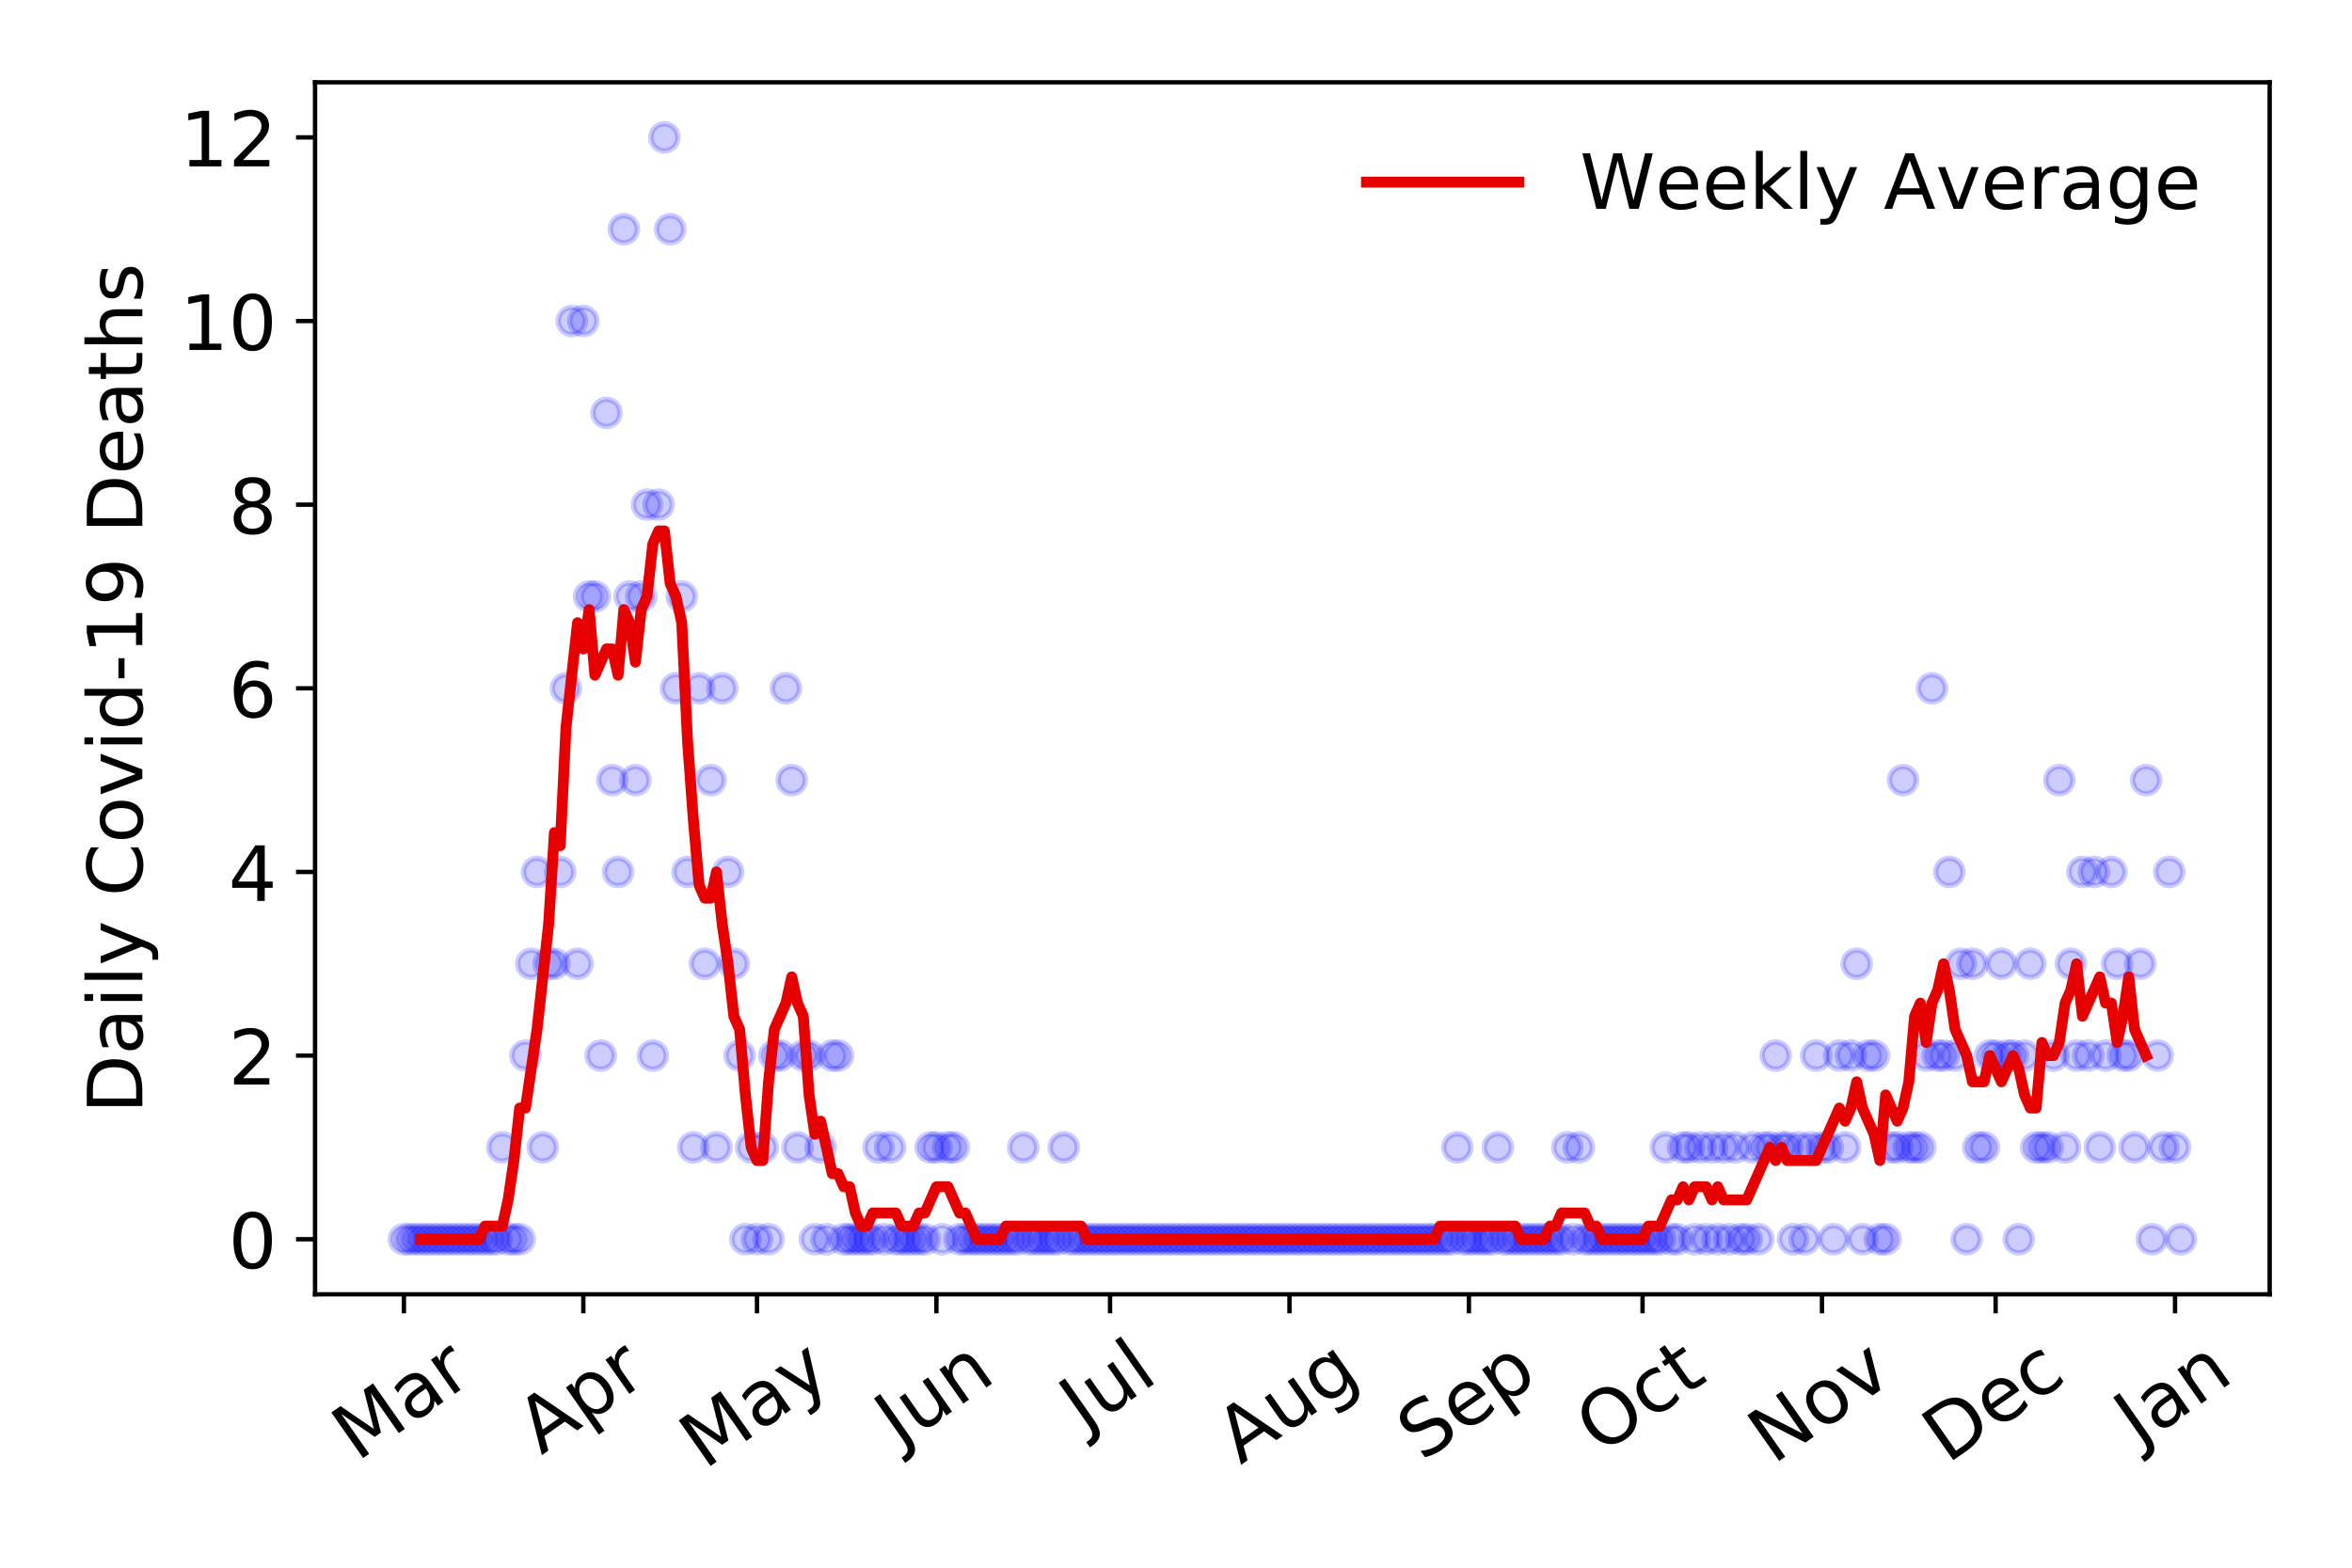 <?xml version="1.0" encoding="utf-8" standalone="no"?>
<!DOCTYPE svg PUBLIC "-//W3C//DTD SVG 1.1//EN"
  "http://www.w3.org/Graphics/SVG/1.1/DTD/svg11.dtd">
<!-- Created with matplotlib (https://matplotlib.org/) -->
<svg height="288pt" version="1.1" viewBox="0 0 432 288" width="432pt" xmlns="http://www.w3.org/2000/svg" xmlns:xlink="http://www.w3.org/1999/xlink">
 <defs>
  <style type="text/css">
*{stroke-linecap:butt;stroke-linejoin:round;}
  </style>
 </defs>
 <g id="figure_1">
  <g id="patch_1">
   <path d="M 0 288 
L 432 288 
L 432 0 
L 0 0 
z
" style="fill:#ffffff;"/>
  </g>
  <g id="axes_1">
   <g id="patch_2">
    <path d="M 57.87 237.778 
L 416.88 237.778 
L 416.88 15.12 
L 57.87 15.12 
z
" style="fill:#ffffff;"/>
   </g>
   <g id="matplotlib.axis_1">
    <g id="xtick_1">
     <g id="line2d_1">
      <defs>
       <path d="M 0 0 
L 0 3.5 
" id="m31a6ef2985" style="stroke:#000000;stroke-width:0.8;"/>
      </defs>
      <g>
       <use style="stroke:#000000;stroke-width:0.8;" x="74.189" xlink:href="#m31a6ef2985" y="237.778"/>
      </g>
     </g>
     <g id="text_1">
      <!-- Mar -->
      <defs>
       <path d="M 9.812 72.906 
L 24.516 72.906 
L 43.109 23.297 
L 61.812 72.906 
L 76.516 72.906 
L 76.516 0 
L 66.891 0 
L 66.891 64.016 
L 48.094 14.016 
L 38.188 14.016 
L 19.391 64.016 
L 19.391 0 
L 9.812 0 
z
" id="DejaVuSans-77"/>
       <path d="M 34.281 27.484 
Q 23.391 27.484 19.188 25 
Q 14.984 22.516 14.984 16.5 
Q 14.984 11.719 18.141 8.906 
Q 21.297 6.109 26.703 6.109 
Q 34.188 6.109 38.703 11.406 
Q 43.219 16.703 43.219 25.484 
L 43.219 27.484 
z
M 52.203 31.203 
L 52.203 0 
L 43.219 0 
L 43.219 8.297 
Q 40.141 3.328 35.547 0.953 
Q 30.953 -1.422 24.312 -1.422 
Q 15.922 -1.422 10.953 3.297 
Q 6 8.016 6 15.922 
Q 6 25.141 12.172 29.828 
Q 18.359 34.516 30.609 34.516 
L 43.219 34.516 
L 43.219 35.406 
Q 43.219 41.609 39.141 45 
Q 35.062 48.391 27.688 48.391 
Q 23 48.391 18.547 47.266 
Q 14.109 46.141 10.016 43.891 
L 10.016 52.203 
Q 14.938 54.109 19.578 55.047 
Q 24.219 56 28.609 56 
Q 40.484 56 46.344 49.844 
Q 52.203 43.703 52.203 31.203 
z
" id="DejaVuSans-97"/>
       <path d="M 41.109 46.297 
Q 39.594 47.172 37.812 47.578 
Q 36.031 48 33.891 48 
Q 26.266 48 22.188 43.047 
Q 18.109 38.094 18.109 28.812 
L 18.109 0 
L 9.078 0 
L 9.078 54.688 
L 18.109 54.688 
L 18.109 46.188 
Q 20.953 51.172 25.484 53.578 
Q 30.031 56 36.531 56 
Q 37.453 56 38.578 55.875 
Q 39.703 55.766 41.062 55.516 
z
" id="DejaVuSans-114"/>
      </defs>
      <g transform="translate(65.586 268.643)rotate(-35)scale(0.14 -0.14)">
       <use xlink:href="#DejaVuSans-77"/>
       <use x="86.279" xlink:href="#DejaVuSans-97"/>
       <use x="147.559" xlink:href="#DejaVuSans-114"/>
      </g>
     </g>
    </g>
    <g id="xtick_2">
     <g id="line2d_2">
      <g>
       <use style="stroke:#000000;stroke-width:0.8;" x="107.145" xlink:href="#m31a6ef2985" y="237.778"/>
      </g>
     </g>
     <g id="text_2">
      <!-- Apr -->
      <defs>
       <path d="M 34.188 63.188 
L 20.797 26.906 
L 47.609 26.906 
z
M 28.609 72.906 
L 39.797 72.906 
L 67.578 0 
L 57.328 0 
L 50.688 18.703 
L 17.828 18.703 
L 11.188 0 
L 0.781 0 
z
" id="DejaVuSans-65"/>
       <path d="M 18.109 8.203 
L 18.109 -20.797 
L 9.078 -20.797 
L 9.078 54.688 
L 18.109 54.688 
L 18.109 46.391 
Q 20.953 51.266 25.266 53.625 
Q 29.594 56 35.594 56 
Q 45.562 56 51.781 48.094 
Q 58.016 40.188 58.016 27.297 
Q 58.016 14.406 51.781 6.484 
Q 45.562 -1.422 35.594 -1.422 
Q 29.594 -1.422 25.266 0.953 
Q 20.953 3.328 18.109 8.203 
z
M 48.688 27.297 
Q 48.688 37.203 44.609 42.844 
Q 40.531 48.484 33.406 48.484 
Q 26.266 48.484 22.188 42.844 
Q 18.109 37.203 18.109 27.297 
Q 18.109 17.391 22.188 11.75 
Q 26.266 6.109 33.406 6.109 
Q 40.531 6.109 44.609 11.75 
Q 48.688 17.391 48.688 27.297 
z
" id="DejaVuSans-112"/>
      </defs>
      <g transform="translate(99.441 267.384)rotate(-35)scale(0.14 -0.14)">
       <use xlink:href="#DejaVuSans-65"/>
       <use x="68.408" xlink:href="#DejaVuSans-112"/>
       <use x="131.885" xlink:href="#DejaVuSans-114"/>
      </g>
     </g>
    </g>
    <g id="xtick_3">
     <g id="line2d_3">
      <g>
       <use style="stroke:#000000;stroke-width:0.8;" x="139.038" xlink:href="#m31a6ef2985" y="237.778"/>
      </g>
     </g>
     <g id="text_3">
      <!-- May -->
      <defs>
       <path d="M 32.172 -5.078 
Q 28.375 -14.844 24.75 -17.812 
Q 21.141 -20.797 15.094 -20.797 
L 7.906 -20.797 
L 7.906 -13.281 
L 13.188 -13.281 
Q 16.891 -13.281 18.938 -11.516 
Q 21 -9.766 23.484 -3.219 
L 25.094 0.875 
L 2.984 54.688 
L 12.5 54.688 
L 29.594 11.922 
L 46.688 54.688 
L 56.203 54.688 
z
" id="DejaVuSans-121"/>
      </defs>
      <g transform="translate(129.399 270.094)rotate(-35)scale(0.14 -0.14)">
       <use xlink:href="#DejaVuSans-77"/>
       <use x="86.279" xlink:href="#DejaVuSans-97"/>
       <use x="147.559" xlink:href="#DejaVuSans-121"/>
      </g>
     </g>
    </g>
    <g id="xtick_4">
     <g id="line2d_4">
      <g>
       <use style="stroke:#000000;stroke-width:0.8;" x="171.994" xlink:href="#m31a6ef2985" y="237.778"/>
      </g>
     </g>
     <g id="text_4">
      <!-- Jun -->
      <defs>
       <path d="M 9.812 72.906 
L 19.672 72.906 
L 19.672 5.078 
Q 19.672 -8.109 14.672 -14.062 
Q 9.672 -20.016 -1.422 -20.016 
L -5.172 -20.016 
L -5.172 -11.719 
L -2.094 -11.719 
Q 4.438 -11.719 7.125 -8.047 
Q 9.812 -4.391 9.812 5.078 
z
" id="DejaVuSans-74"/>
       <path d="M 8.5 21.578 
L 8.5 54.688 
L 17.484 54.688 
L 17.484 21.922 
Q 17.484 14.156 20.5 10.266 
Q 23.531 6.391 29.594 6.391 
Q 36.859 6.391 41.078 11.031 
Q 45.312 15.672 45.312 23.688 
L 45.312 54.688 
L 54.297 54.688 
L 54.297 0 
L 45.312 0 
L 45.312 8.406 
Q 42.047 3.422 37.719 1 
Q 33.406 -1.422 27.688 -1.422 
Q 18.266 -1.422 13.375 4.438 
Q 8.5 10.297 8.5 21.578 
z
M 31.109 56 
z
" id="DejaVuSans-117"/>
       <path d="M 54.891 33.016 
L 54.891 0 
L 45.906 0 
L 45.906 32.719 
Q 45.906 40.484 42.875 44.328 
Q 39.844 48.188 33.797 48.188 
Q 26.516 48.188 22.312 43.547 
Q 18.109 38.922 18.109 30.906 
L 18.109 0 
L 9.078 0 
L 9.078 54.688 
L 18.109 54.688 
L 18.109 46.188 
Q 21.344 51.125 25.703 53.562 
Q 30.078 56 35.797 56 
Q 45.219 56 50.047 50.172 
Q 54.891 44.344 54.891 33.016 
z
" id="DejaVuSans-110"/>
      </defs>
      <g transform="translate(165.25 266.039)rotate(-35)scale(0.14 -0.14)">
       <use xlink:href="#DejaVuSans-74"/>
       <use x="29.492" xlink:href="#DejaVuSans-117"/>
       <use x="92.871" xlink:href="#DejaVuSans-110"/>
      </g>
     </g>
    </g>
    <g id="xtick_5">
     <g id="line2d_5">
      <g>
       <use style="stroke:#000000;stroke-width:0.8;" x="203.887" xlink:href="#m31a6ef2985" y="237.778"/>
      </g>
     </g>
     <g id="text_5">
      <!-- Jul -->
      <defs>
       <path d="M 9.422 75.984 
L 18.406 75.984 
L 18.406 0 
L 9.422 0 
z
" id="DejaVuSans-108"/>
      </defs>
      <g transform="translate(199.185 263.181)rotate(-35)scale(0.14 -0.14)">
       <use xlink:href="#DejaVuSans-74"/>
       <use x="29.492" xlink:href="#DejaVuSans-117"/>
       <use x="92.871" xlink:href="#DejaVuSans-108"/>
      </g>
     </g>
    </g>
    <g id="xtick_6">
     <g id="line2d_6">
      <g>
       <use style="stroke:#000000;stroke-width:0.8;" x="236.843" xlink:href="#m31a6ef2985" y="237.778"/>
      </g>
     </g>
     <g id="text_6">
      <!-- Aug -->
      <defs>
       <path d="M 45.406 27.984 
Q 45.406 37.75 41.375 43.109 
Q 37.359 48.484 30.078 48.484 
Q 22.859 48.484 18.828 43.109 
Q 14.797 37.75 14.797 27.984 
Q 14.797 18.266 18.828 12.891 
Q 22.859 7.516 30.078 7.516 
Q 37.359 7.516 41.375 12.891 
Q 45.406 18.266 45.406 27.984 
z
M 54.391 6.781 
Q 54.391 -7.172 48.188 -13.984 
Q 42 -20.797 29.203 -20.797 
Q 24.469 -20.797 20.266 -20.094 
Q 16.062 -19.391 12.109 -17.922 
L 12.109 -9.188 
Q 16.062 -11.328 19.922 -12.344 
Q 23.781 -13.375 27.781 -13.375 
Q 36.625 -13.375 41.016 -8.766 
Q 45.406 -4.156 45.406 5.172 
L 45.406 9.625 
Q 42.625 4.781 38.281 2.391 
Q 33.938 0 27.875 0 
Q 17.828 0 11.672 7.656 
Q 5.516 15.328 5.516 27.984 
Q 5.516 40.672 11.672 48.328 
Q 17.828 56 27.875 56 
Q 33.938 56 38.281 53.609 
Q 42.625 51.219 45.406 46.391 
L 45.406 54.688 
L 54.391 54.688 
z
" id="DejaVuSans-103"/>
      </defs>
      <g transform="translate(227.863 269.172)rotate(-35)scale(0.14 -0.14)">
       <use xlink:href="#DejaVuSans-65"/>
       <use x="68.408" xlink:href="#DejaVuSans-117"/>
       <use x="131.787" xlink:href="#DejaVuSans-103"/>
      </g>
     </g>
    </g>
    <g id="xtick_7">
     <g id="line2d_7">
      <g>
       <use style="stroke:#000000;stroke-width:0.8;" x="269.8" xlink:href="#m31a6ef2985" y="237.778"/>
      </g>
     </g>
     <g id="text_7">
      <!-- Sep -->
      <defs>
       <path d="M 53.516 70.516 
L 53.516 60.891 
Q 47.906 63.578 42.922 64.891 
Q 37.938 66.219 33.297 66.219 
Q 25.25 66.219 20.875 63.094 
Q 16.5 59.969 16.5 54.203 
Q 16.5 49.359 19.406 46.891 
Q 22.312 44.438 30.422 42.922 
L 36.375 41.703 
Q 47.406 39.594 52.656 34.297 
Q 57.906 29 57.906 20.125 
Q 57.906 9.516 50.797 4.047 
Q 43.703 -1.422 29.984 -1.422 
Q 24.812 -1.422 18.969 -0.25 
Q 13.141 0.922 6.891 3.219 
L 6.891 13.375 
Q 12.891 10.016 18.656 8.297 
Q 24.422 6.594 29.984 6.594 
Q 38.422 6.594 43.016 9.906 
Q 47.609 13.234 47.609 19.391 
Q 47.609 24.75 44.312 27.781 
Q 41.016 30.812 33.5 32.328 
L 27.484 33.5 
Q 16.453 35.688 11.516 40.375 
Q 6.594 45.062 6.594 53.422 
Q 6.594 63.094 13.406 68.656 
Q 20.219 74.219 32.172 74.219 
Q 37.312 74.219 42.625 73.281 
Q 47.953 72.359 53.516 70.516 
z
" id="DejaVuSans-83"/>
       <path d="M 56.203 29.594 
L 56.203 25.203 
L 14.891 25.203 
Q 15.484 15.922 20.484 11.062 
Q 25.484 6.203 34.422 6.203 
Q 39.594 6.203 44.453 7.469 
Q 49.312 8.734 54.109 11.281 
L 54.109 2.781 
Q 49.266 0.734 44.188 -0.344 
Q 39.109 -1.422 33.891 -1.422 
Q 20.797 -1.422 13.156 6.188 
Q 5.516 13.812 5.516 26.812 
Q 5.516 40.234 12.766 48.109 
Q 20.016 56 32.328 56 
Q 43.359 56 49.781 48.891 
Q 56.203 41.797 56.203 29.594 
z
M 47.219 32.234 
Q 47.125 39.594 43.094 43.984 
Q 39.062 48.391 32.422 48.391 
Q 24.906 48.391 20.391 44.141 
Q 15.875 39.891 15.188 32.172 
z
" id="DejaVuSans-101"/>
      </defs>
      <g transform="translate(261.207 268.629)rotate(-35)scale(0.14 -0.14)">
       <use xlink:href="#DejaVuSans-83"/>
       <use x="63.477" xlink:href="#DejaVuSans-101"/>
       <use x="125" xlink:href="#DejaVuSans-112"/>
      </g>
     </g>
    </g>
    <g id="xtick_8">
     <g id="line2d_8">
      <g>
       <use style="stroke:#000000;stroke-width:0.8;" x="301.693" xlink:href="#m31a6ef2985" y="237.778"/>
      </g>
     </g>
     <g id="text_8">
      <!-- Oct -->
      <defs>
       <path d="M 39.406 66.219 
Q 28.656 66.219 22.328 58.203 
Q 16.016 50.203 16.016 36.375 
Q 16.016 22.609 22.328 14.594 
Q 28.656 6.594 39.406 6.594 
Q 50.141 6.594 56.422 14.594 
Q 62.703 22.609 62.703 36.375 
Q 62.703 50.203 56.422 58.203 
Q 50.141 66.219 39.406 66.219 
z
M 39.406 74.219 
Q 54.734 74.219 63.906 63.938 
Q 73.094 53.656 73.094 36.375 
Q 73.094 19.141 63.906 8.859 
Q 54.734 -1.422 39.406 -1.422 
Q 24.031 -1.422 14.812 8.828 
Q 5.609 19.094 5.609 36.375 
Q 5.609 53.656 14.812 63.938 
Q 24.031 74.219 39.406 74.219 
z
" id="DejaVuSans-79"/>
       <path d="M 48.781 52.594 
L 48.781 44.188 
Q 44.969 46.297 41.141 47.344 
Q 37.312 48.391 33.406 48.391 
Q 24.656 48.391 19.812 42.844 
Q 14.984 37.312 14.984 27.297 
Q 14.984 17.281 19.812 11.734 
Q 24.656 6.203 33.406 6.203 
Q 37.312 6.203 41.141 7.25 
Q 44.969 8.297 48.781 10.406 
L 48.781 2.094 
Q 45.016 0.344 40.984 -0.531 
Q 36.969 -1.422 32.422 -1.422 
Q 20.062 -1.422 12.781 6.344 
Q 5.516 14.109 5.516 27.297 
Q 5.516 40.672 12.859 48.328 
Q 20.219 56 33.016 56 
Q 37.156 56 41.109 55.141 
Q 45.062 54.297 48.781 52.594 
z
" id="DejaVuSans-99"/>
       <path d="M 18.312 70.219 
L 18.312 54.688 
L 36.812 54.688 
L 36.812 47.703 
L 18.312 47.703 
L 18.312 18.016 
Q 18.312 11.328 20.141 9.422 
Q 21.969 7.516 27.594 7.516 
L 36.812 7.516 
L 36.812 0 
L 27.594 0 
Q 17.188 0 13.234 3.875 
Q 9.281 7.766 9.281 18.016 
L 9.281 47.703 
L 2.688 47.703 
L 2.688 54.688 
L 9.281 54.688 
L 9.281 70.219 
z
" id="DejaVuSans-116"/>
      </defs>
      <g transform="translate(293.994 267.377)rotate(-35)scale(0.14 -0.14)">
       <use xlink:href="#DejaVuSans-79"/>
       <use x="78.711" xlink:href="#DejaVuSans-99"/>
       <use x="133.691" xlink:href="#DejaVuSans-116"/>
      </g>
     </g>
    </g>
    <g id="xtick_9">
     <g id="line2d_9">
      <g>
       <use style="stroke:#000000;stroke-width:0.8;" x="334.649" xlink:href="#m31a6ef2985" y="237.778"/>
      </g>
     </g>
     <g id="text_9">
      <!-- Nov -->
      <defs>
       <path d="M 9.812 72.906 
L 23.094 72.906 
L 55.422 11.922 
L 55.422 72.906 
L 64.984 72.906 
L 64.984 0 
L 51.703 0 
L 19.391 60.984 
L 19.391 0 
L 9.812 0 
z
" id="DejaVuSans-78"/>
       <path d="M 30.609 48.391 
Q 23.391 48.391 19.188 42.75 
Q 14.984 37.109 14.984 27.297 
Q 14.984 17.484 19.156 11.844 
Q 23.344 6.203 30.609 6.203 
Q 37.797 6.203 41.984 11.859 
Q 46.188 17.531 46.188 27.297 
Q 46.188 37.016 41.984 42.703 
Q 37.797 48.391 30.609 48.391 
z
M 30.609 56 
Q 42.328 56 49.016 48.375 
Q 55.719 40.766 55.719 27.297 
Q 55.719 13.875 49.016 6.219 
Q 42.328 -1.422 30.609 -1.422 
Q 18.844 -1.422 12.172 6.219 
Q 5.516 13.875 5.516 27.297 
Q 5.516 40.766 12.172 48.375 
Q 18.844 56 30.609 56 
z
" id="DejaVuSans-111"/>
       <path d="M 2.984 54.688 
L 12.5 54.688 
L 29.594 8.797 
L 46.688 54.688 
L 56.203 54.688 
L 35.688 0 
L 23.484 0 
z
" id="DejaVuSans-118"/>
      </defs>
      <g transform="translate(325.673 269.166)rotate(-35)scale(0.14 -0.14)">
       <use xlink:href="#DejaVuSans-78"/>
       <use x="74.805" xlink:href="#DejaVuSans-111"/>
       <use x="135.986" xlink:href="#DejaVuSans-118"/>
      </g>
     </g>
    </g>
    <g id="xtick_10">
     <g id="line2d_10">
      <g>
       <use style="stroke:#000000;stroke-width:0.8;" x="366.542" xlink:href="#m31a6ef2985" y="237.778"/>
      </g>
     </g>
     <g id="text_10">
      <!-- Dec -->
      <defs>
       <path d="M 19.672 64.797 
L 19.672 8.109 
L 31.594 8.109 
Q 46.688 8.109 53.688 14.938 
Q 60.688 21.781 60.688 36.531 
Q 60.688 51.172 53.688 57.984 
Q 46.688 64.797 31.594 64.797 
z
M 9.812 72.906 
L 30.078 72.906 
Q 51.266 72.906 61.172 64.094 
Q 71.094 55.281 71.094 36.531 
Q 71.094 17.672 61.125 8.828 
Q 51.172 0 30.078 0 
L 9.812 0 
z
" id="DejaVuSans-68"/>
      </defs>
      <g transform="translate(357.662 269.032)rotate(-35)scale(0.14 -0.14)">
       <use xlink:href="#DejaVuSans-68"/>
       <use x="77.002" xlink:href="#DejaVuSans-101"/>
       <use x="138.525" xlink:href="#DejaVuSans-99"/>
      </g>
     </g>
    </g>
    <g id="xtick_11">
     <g id="line2d_11">
      <g>
       <use style="stroke:#000000;stroke-width:0.8;" x="399.498" xlink:href="#m31a6ef2985" y="237.778"/>
      </g>
     </g>
     <g id="text_11">
      <!-- Jan -->
      <g transform="translate(392.875 265.871)rotate(-35)scale(0.14 -0.14)">
       <use xlink:href="#DejaVuSans-74"/>
       <use x="29.492" xlink:href="#DejaVuSans-97"/>
       <use x="90.771" xlink:href="#DejaVuSans-110"/>
      </g>
     </g>
    </g>
   </g>
   <g id="matplotlib.axis_2">
    <g id="ytick_1">
     <g id="line2d_12">
      <defs>
       <path d="M 0 0 
L -3.5 0 
" id="mb32598ac6a" style="stroke:#000000;stroke-width:0.8;"/>
      </defs>
      <g>
       <use style="stroke:#000000;stroke-width:0.8;" x="57.87" xlink:href="#mb32598ac6a" y="227.657"/>
      </g>
     </g>
     <g id="text_12">
      <!-- 0 -->
      <defs>
       <path d="M 31.781 66.406 
Q 24.172 66.406 20.328 58.906 
Q 16.5 51.422 16.5 36.375 
Q 16.5 21.391 20.328 13.891 
Q 24.172 6.391 31.781 6.391 
Q 39.453 6.391 43.281 13.891 
Q 47.125 21.391 47.125 36.375 
Q 47.125 51.422 43.281 58.906 
Q 39.453 66.406 31.781 66.406 
z
M 31.781 74.219 
Q 44.047 74.219 50.516 64.516 
Q 56.984 54.828 56.984 36.375 
Q 56.984 17.969 50.516 8.266 
Q 44.047 -1.422 31.781 -1.422 
Q 19.531 -1.422 13.062 8.266 
Q 6.594 17.969 6.594 36.375 
Q 6.594 54.828 13.062 64.516 
Q 19.531 74.219 31.781 74.219 
z
" id="DejaVuSans-48"/>
      </defs>
      <g transform="translate(41.962 232.976)scale(0.14 -0.14)">
       <use xlink:href="#DejaVuSans-48"/>
      </g>
     </g>
    </g>
    <g id="ytick_2">
     <g id="line2d_13">
      <g>
       <use style="stroke:#000000;stroke-width:0.8;" x="57.87" xlink:href="#mb32598ac6a" y="193.921"/>
      </g>
     </g>
     <g id="text_13">
      <!-- 2 -->
      <defs>
       <path d="M 19.188 8.297 
L 53.609 8.297 
L 53.609 0 
L 7.328 0 
L 7.328 8.297 
Q 12.938 14.109 22.625 23.891 
Q 32.328 33.688 34.812 36.531 
Q 39.547 41.844 41.422 45.531 
Q 43.312 49.219 43.312 52.781 
Q 43.312 58.594 39.234 62.25 
Q 35.156 65.922 28.609 65.922 
Q 23.969 65.922 18.812 64.312 
Q 13.672 62.703 7.812 59.422 
L 7.812 69.391 
Q 13.766 71.781 18.938 73 
Q 24.125 74.219 28.422 74.219 
Q 39.75 74.219 46.484 68.547 
Q 53.219 62.891 53.219 53.422 
Q 53.219 48.922 51.531 44.891 
Q 49.859 40.875 45.406 35.406 
Q 44.188 33.984 37.641 27.219 
Q 31.109 20.453 19.188 8.297 
z
" id="DejaVuSans-50"/>
      </defs>
      <g transform="translate(41.962 199.24)scale(0.14 -0.14)">
       <use xlink:href="#DejaVuSans-50"/>
      </g>
     </g>
    </g>
    <g id="ytick_3">
     <g id="line2d_14">
      <g>
       <use style="stroke:#000000;stroke-width:0.8;" x="57.87" xlink:href="#mb32598ac6a" y="160.185"/>
      </g>
     </g>
     <g id="text_14">
      <!-- 4 -->
      <defs>
       <path d="M 37.797 64.312 
L 12.891 25.391 
L 37.797 25.391 
z
M 35.203 72.906 
L 47.609 72.906 
L 47.609 25.391 
L 58.016 25.391 
L 58.016 17.188 
L 47.609 17.188 
L 47.609 0 
L 37.797 0 
L 37.797 17.188 
L 4.891 17.188 
L 4.891 26.703 
z
" id="DejaVuSans-52"/>
      </defs>
      <g transform="translate(41.962 165.504)scale(0.14 -0.14)">
       <use xlink:href="#DejaVuSans-52"/>
      </g>
     </g>
    </g>
    <g id="ytick_4">
     <g id="line2d_15">
      <g>
       <use style="stroke:#000000;stroke-width:0.8;" x="57.87" xlink:href="#mb32598ac6a" y="126.449"/>
      </g>
     </g>
     <g id="text_15">
      <!-- 6 -->
      <defs>
       <path d="M 33.016 40.375 
Q 26.375 40.375 22.484 35.828 
Q 18.609 31.297 18.609 23.391 
Q 18.609 15.531 22.484 10.953 
Q 26.375 6.391 33.016 6.391 
Q 39.656 6.391 43.531 10.953 
Q 47.406 15.531 47.406 23.391 
Q 47.406 31.297 43.531 35.828 
Q 39.656 40.375 33.016 40.375 
z
M 52.594 71.297 
L 52.594 62.312 
Q 48.875 64.062 45.094 64.984 
Q 41.312 65.922 37.594 65.922 
Q 27.828 65.922 22.672 59.328 
Q 17.531 52.734 16.797 39.406 
Q 19.672 43.656 24.016 45.922 
Q 28.375 48.188 33.594 48.188 
Q 44.578 48.188 50.953 41.516 
Q 57.328 34.859 57.328 23.391 
Q 57.328 12.156 50.688 5.359 
Q 44.047 -1.422 33.016 -1.422 
Q 20.359 -1.422 13.672 8.266 
Q 6.984 17.969 6.984 36.375 
Q 6.984 53.656 15.188 63.938 
Q 23.391 74.219 37.203 74.219 
Q 40.922 74.219 44.703 73.484 
Q 48.484 72.75 52.594 71.297 
z
" id="DejaVuSans-54"/>
      </defs>
      <g transform="translate(41.962 131.768)scale(0.14 -0.14)">
       <use xlink:href="#DejaVuSans-54"/>
      </g>
     </g>
    </g>
    <g id="ytick_5">
     <g id="line2d_16">
      <g>
       <use style="stroke:#000000;stroke-width:0.8;" x="57.87" xlink:href="#mb32598ac6a" y="92.713"/>
      </g>
     </g>
     <g id="text_16">
      <!-- 8 -->
      <defs>
       <path d="M 31.781 34.625 
Q 24.75 34.625 20.719 30.859 
Q 16.703 27.094 16.703 20.516 
Q 16.703 13.922 20.719 10.156 
Q 24.75 6.391 31.781 6.391 
Q 38.812 6.391 42.859 10.172 
Q 46.922 13.969 46.922 20.516 
Q 46.922 27.094 42.891 30.859 
Q 38.875 34.625 31.781 34.625 
z
M 21.922 38.812 
Q 15.578 40.375 12.031 44.719 
Q 8.5 49.078 8.5 55.328 
Q 8.5 64.062 14.719 69.141 
Q 20.953 74.219 31.781 74.219 
Q 42.672 74.219 48.875 69.141 
Q 55.078 64.062 55.078 55.328 
Q 55.078 49.078 51.531 44.719 
Q 48 40.375 41.703 38.812 
Q 48.828 37.156 52.797 32.312 
Q 56.781 27.484 56.781 20.516 
Q 56.781 9.906 50.312 4.234 
Q 43.844 -1.422 31.781 -1.422 
Q 19.734 -1.422 13.25 4.234 
Q 6.781 9.906 6.781 20.516 
Q 6.781 27.484 10.781 32.312 
Q 14.797 37.156 21.922 38.812 
z
M 18.312 54.391 
Q 18.312 48.734 21.844 45.562 
Q 25.391 42.391 31.781 42.391 
Q 38.141 42.391 41.719 45.562 
Q 45.312 48.734 45.312 54.391 
Q 45.312 60.062 41.719 63.234 
Q 38.141 66.406 31.781 66.406 
Q 25.391 66.406 21.844 63.234 
Q 18.312 60.062 18.312 54.391 
z
" id="DejaVuSans-56"/>
      </defs>
      <g transform="translate(41.962 98.032)scale(0.14 -0.14)">
       <use xlink:href="#DejaVuSans-56"/>
      </g>
     </g>
    </g>
    <g id="ytick_6">
     <g id="line2d_17">
      <g>
       <use style="stroke:#000000;stroke-width:0.8;" x="57.87" xlink:href="#mb32598ac6a" y="58.977"/>
      </g>
     </g>
     <g id="text_17">
      <!-- 10 -->
      <defs>
       <path d="M 12.406 8.297 
L 28.516 8.297 
L 28.516 63.922 
L 10.984 60.406 
L 10.984 69.391 
L 28.422 72.906 
L 38.281 72.906 
L 38.281 8.297 
L 54.391 8.297 
L 54.391 0 
L 12.406 0 
z
" id="DejaVuSans-49"/>
      </defs>
      <g transform="translate(33.055 64.296)scale(0.14 -0.14)">
       <use xlink:href="#DejaVuSans-49"/>
       <use x="63.623" xlink:href="#DejaVuSans-48"/>
      </g>
     </g>
    </g>
    <g id="ytick_7">
     <g id="line2d_18">
      <g>
       <use style="stroke:#000000;stroke-width:0.8;" x="57.87" xlink:href="#mb32598ac6a" y="25.241"/>
      </g>
     </g>
     <g id="text_18">
      <!-- 12 -->
      <g transform="translate(33.055 30.56)scale(0.14 -0.14)">
       <use xlink:href="#DejaVuSans-49"/>
       <use x="63.623" xlink:href="#DejaVuSans-50"/>
      </g>
     </g>
    </g>
    <g id="text_19">
     <!-- Daily Covid-19 Deaths -->
     <defs>
      <path d="M 9.422 54.688 
L 18.406 54.688 
L 18.406 0 
L 9.422 0 
z
M 9.422 75.984 
L 18.406 75.984 
L 18.406 64.594 
L 9.422 64.594 
z
" id="DejaVuSans-105"/>
      <path id="DejaVuSans-32"/>
      <path d="M 64.406 67.281 
L 64.406 56.891 
Q 59.422 61.531 53.781 63.812 
Q 48.141 66.109 41.797 66.109 
Q 29.297 66.109 22.656 58.469 
Q 16.016 50.828 16.016 36.375 
Q 16.016 21.969 22.656 14.328 
Q 29.297 6.688 41.797 6.688 
Q 48.141 6.688 53.781 8.984 
Q 59.422 11.281 64.406 15.922 
L 64.406 5.609 
Q 59.234 2.094 53.438 0.328 
Q 47.656 -1.422 41.219 -1.422 
Q 24.656 -1.422 15.125 8.703 
Q 5.609 18.844 5.609 36.375 
Q 5.609 53.953 15.125 64.078 
Q 24.656 74.219 41.219 74.219 
Q 47.75 74.219 53.531 72.484 
Q 59.328 70.75 64.406 67.281 
z
" id="DejaVuSans-67"/>
      <path d="M 45.406 46.391 
L 45.406 75.984 
L 54.391 75.984 
L 54.391 0 
L 45.406 0 
L 45.406 8.203 
Q 42.578 3.328 38.25 0.953 
Q 33.938 -1.422 27.875 -1.422 
Q 17.969 -1.422 11.734 6.484 
Q 5.516 14.406 5.516 27.297 
Q 5.516 40.188 11.734 48.094 
Q 17.969 56 27.875 56 
Q 33.938 56 38.25 53.625 
Q 42.578 51.266 45.406 46.391 
z
M 14.797 27.297 
Q 14.797 17.391 18.875 11.75 
Q 22.953 6.109 30.078 6.109 
Q 37.203 6.109 41.297 11.75 
Q 45.406 17.391 45.406 27.297 
Q 45.406 37.203 41.297 42.844 
Q 37.203 48.484 30.078 48.484 
Q 22.953 48.484 18.875 42.844 
Q 14.797 37.203 14.797 27.297 
z
" id="DejaVuSans-100"/>
      <path d="M 4.891 31.391 
L 31.203 31.391 
L 31.203 23.391 
L 4.891 23.391 
z
" id="DejaVuSans-45"/>
      <path d="M 10.984 1.516 
L 10.984 10.5 
Q 14.703 8.734 18.5 7.812 
Q 22.312 6.891 25.984 6.891 
Q 35.75 6.891 40.891 13.453 
Q 46.047 20.016 46.781 33.406 
Q 43.953 29.203 39.594 26.953 
Q 35.25 24.703 29.984 24.703 
Q 19.047 24.703 12.672 31.312 
Q 6.297 37.938 6.297 49.422 
Q 6.297 60.641 12.938 67.422 
Q 19.578 74.219 30.609 74.219 
Q 43.266 74.219 49.922 64.516 
Q 56.594 54.828 56.594 36.375 
Q 56.594 19.141 48.406 8.859 
Q 40.234 -1.422 26.422 -1.422 
Q 22.703 -1.422 18.891 -0.688 
Q 15.094 0.047 10.984 1.516 
z
M 30.609 32.422 
Q 37.25 32.422 41.125 36.953 
Q 45.016 41.5 45.016 49.422 
Q 45.016 57.281 41.125 61.844 
Q 37.25 66.406 30.609 66.406 
Q 23.969 66.406 20.094 61.844 
Q 16.219 57.281 16.219 49.422 
Q 16.219 41.5 20.094 36.953 
Q 23.969 32.422 30.609 32.422 
z
" id="DejaVuSans-57"/>
      <path d="M 54.891 33.016 
L 54.891 0 
L 45.906 0 
L 45.906 32.719 
Q 45.906 40.484 42.875 44.328 
Q 39.844 48.188 33.797 48.188 
Q 26.516 48.188 22.312 43.547 
Q 18.109 38.922 18.109 30.906 
L 18.109 0 
L 9.078 0 
L 9.078 75.984 
L 18.109 75.984 
L 18.109 46.188 
Q 21.344 51.125 25.703 53.562 
Q 30.078 56 35.797 56 
Q 45.219 56 50.047 50.172 
Q 54.891 44.344 54.891 33.016 
z
" id="DejaVuSans-104"/>
      <path d="M 44.281 53.078 
L 44.281 44.578 
Q 40.484 46.531 36.375 47.5 
Q 32.281 48.484 27.875 48.484 
Q 21.188 48.484 17.844 46.438 
Q 14.5 44.391 14.5 40.281 
Q 14.5 37.156 16.891 35.375 
Q 19.281 33.594 26.516 31.984 
L 29.594 31.297 
Q 39.156 29.25 43.188 25.516 
Q 47.219 21.781 47.219 15.094 
Q 47.219 7.469 41.188 3.016 
Q 35.156 -1.422 24.609 -1.422 
Q 20.219 -1.422 15.453 -0.562 
Q 10.688 0.297 5.422 2 
L 5.422 11.281 
Q 10.406 8.688 15.234 7.391 
Q 20.062 6.109 24.812 6.109 
Q 31.156 6.109 34.562 8.281 
Q 37.984 10.453 37.984 14.406 
Q 37.984 18.062 35.516 20.016 
Q 33.062 21.969 24.703 23.781 
L 21.578 24.516 
Q 13.234 26.266 9.516 29.906 
Q 5.812 33.547 5.812 39.891 
Q 5.812 47.609 11.281 51.797 
Q 16.75 56 26.812 56 
Q 31.781 56 36.172 55.266 
Q 40.578 54.547 44.281 53.078 
z
" id="DejaVuSans-115"/>
     </defs>
     <g transform="translate(26.143 204.56)rotate(-90)scale(0.14 -0.14)">
      <use xlink:href="#DejaVuSans-68"/>
      <use x="77.002" xlink:href="#DejaVuSans-97"/>
      <use x="138.281" xlink:href="#DejaVuSans-105"/>
      <use x="166.064" xlink:href="#DejaVuSans-108"/>
      <use x="193.848" xlink:href="#DejaVuSans-121"/>
      <use x="253.027" xlink:href="#DejaVuSans-32"/>
      <use x="284.814" xlink:href="#DejaVuSans-67"/>
      <use x="354.639" xlink:href="#DejaVuSans-111"/>
      <use x="415.82" xlink:href="#DejaVuSans-118"/>
      <use x="475" xlink:href="#DejaVuSans-105"/>
      <use x="502.783" xlink:href="#DejaVuSans-100"/>
      <use x="566.26" xlink:href="#DejaVuSans-45"/>
      <use x="602.344" xlink:href="#DejaVuSans-49"/>
      <use x="665.967" xlink:href="#DejaVuSans-57"/>
      <use x="729.59" xlink:href="#DejaVuSans-32"/>
      <use x="761.377" xlink:href="#DejaVuSans-68"/>
      <use x="838.379" xlink:href="#DejaVuSans-101"/>
      <use x="899.902" xlink:href="#DejaVuSans-97"/>
      <use x="961.182" xlink:href="#DejaVuSans-116"/>
      <use x="1000.391" xlink:href="#DejaVuSans-104"/>
      <use x="1063.77" xlink:href="#DejaVuSans-115"/>
     </g>
    </g>
   </g>
   <g id="line2d_19">
    <defs>
     <path d="M 0 2.5 
C 0.663 2.5 1.299 2.237 1.768 1.768 
C 2.237 1.299 2.5 0.663 2.5 0 
C 2.5 -0.663 2.237 -1.299 1.768 -1.768 
C 1.299 -2.237 0.663 -2.5 0 -2.5 
C -0.663 -2.5 -1.299 -2.237 -1.768 -1.768 
C -2.237 -1.299 -2.5 -0.663 -2.5 0 
C -2.5 0.663 -2.237 1.299 -1.768 1.768 
C -1.299 2.237 -0.663 2.5 0 2.5 
z
" id="m834a77d9d4" style="stroke:#0000ff;stroke-opacity:0.2;"/>
    </defs>
    <g clip-path="url(#pcc8192d385)">
     <use style="fill:#0000ff;fill-opacity:0.2;stroke:#0000ff;stroke-opacity:0.2;" x="74.189" xlink:href="#m834a77d9d4" y="227.657"/>
     <use style="fill:#0000ff;fill-opacity:0.2;stroke:#0000ff;stroke-opacity:0.2;" x="75.252" xlink:href="#m834a77d9d4" y="227.657"/>
     <use style="fill:#0000ff;fill-opacity:0.2;stroke:#0000ff;stroke-opacity:0.2;" x="76.315" xlink:href="#m834a77d9d4" y="227.657"/>
     <use style="fill:#0000ff;fill-opacity:0.2;stroke:#0000ff;stroke-opacity:0.2;" x="77.378" xlink:href="#m834a77d9d4" y="227.657"/>
     <use style="fill:#0000ff;fill-opacity:0.2;stroke:#0000ff;stroke-opacity:0.2;" x="78.441" xlink:href="#m834a77d9d4" y="227.657"/>
     <use style="fill:#0000ff;fill-opacity:0.2;stroke:#0000ff;stroke-opacity:0.2;" x="79.504" xlink:href="#m834a77d9d4" y="227.657"/>
     <use style="fill:#0000ff;fill-opacity:0.2;stroke:#0000ff;stroke-opacity:0.2;" x="80.567" xlink:href="#m834a77d9d4" y="227.657"/>
     <use style="fill:#0000ff;fill-opacity:0.2;stroke:#0000ff;stroke-opacity:0.2;" x="81.63" xlink:href="#m834a77d9d4" y="227.657"/>
     <use style="fill:#0000ff;fill-opacity:0.2;stroke:#0000ff;stroke-opacity:0.2;" x="82.693" xlink:href="#m834a77d9d4" y="227.657"/>
     <use style="fill:#0000ff;fill-opacity:0.2;stroke:#0000ff;stroke-opacity:0.2;" x="83.757" xlink:href="#m834a77d9d4" y="227.657"/>
     <use style="fill:#0000ff;fill-opacity:0.2;stroke:#0000ff;stroke-opacity:0.2;" x="84.82" xlink:href="#m834a77d9d4" y="227.657"/>
     <use style="fill:#0000ff;fill-opacity:0.2;stroke:#0000ff;stroke-opacity:0.2;" x="85.883" xlink:href="#m834a77d9d4" y="227.657"/>
     <use style="fill:#0000ff;fill-opacity:0.2;stroke:#0000ff;stroke-opacity:0.2;" x="86.946" xlink:href="#m834a77d9d4" y="227.657"/>
     <use style="fill:#0000ff;fill-opacity:0.2;stroke:#0000ff;stroke-opacity:0.2;" x="88.009" xlink:href="#m834a77d9d4" y="227.657"/>
     <use style="fill:#0000ff;fill-opacity:0.2;stroke:#0000ff;stroke-opacity:0.2;" x="89.072" xlink:href="#m834a77d9d4" y="227.657"/>
     <use style="fill:#0000ff;fill-opacity:0.2;stroke:#0000ff;stroke-opacity:0.2;" x="90.135" xlink:href="#m834a77d9d4" y="227.657"/>
     <use style="fill:#0000ff;fill-opacity:0.2;stroke:#0000ff;stroke-opacity:0.2;" x="91.198" xlink:href="#m834a77d9d4" y="227.657"/>
     <use style="fill:#0000ff;fill-opacity:0.2;stroke:#0000ff;stroke-opacity:0.2;" x="92.261" xlink:href="#m834a77d9d4" y="210.789"/>
     <use style="fill:#0000ff;fill-opacity:0.2;stroke:#0000ff;stroke-opacity:0.2;" x="93.324" xlink:href="#m834a77d9d4" y="227.657"/>
     <use style="fill:#0000ff;fill-opacity:0.2;stroke:#0000ff;stroke-opacity:0.2;" x="94.388" xlink:href="#m834a77d9d4" y="227.657"/>
     <use style="fill:#0000ff;fill-opacity:0.2;stroke:#0000ff;stroke-opacity:0.2;" x="95.451" xlink:href="#m834a77d9d4" y="227.657"/>
     <use style="fill:#0000ff;fill-opacity:0.2;stroke:#0000ff;stroke-opacity:0.2;" x="96.514" xlink:href="#m834a77d9d4" y="193.921"/>
     <use style="fill:#0000ff;fill-opacity:0.2;stroke:#0000ff;stroke-opacity:0.2;" x="97.577" xlink:href="#m834a77d9d4" y="177.053"/>
     <use style="fill:#0000ff;fill-opacity:0.2;stroke:#0000ff;stroke-opacity:0.2;" x="98.64" xlink:href="#m834a77d9d4" y="160.185"/>
     <use style="fill:#0000ff;fill-opacity:0.2;stroke:#0000ff;stroke-opacity:0.2;" x="99.703" xlink:href="#m834a77d9d4" y="210.789"/>
     <use style="fill:#0000ff;fill-opacity:0.2;stroke:#0000ff;stroke-opacity:0.2;" x="100.766" xlink:href="#m834a77d9d4" y="177.053"/>
     <use style="fill:#0000ff;fill-opacity:0.2;stroke:#0000ff;stroke-opacity:0.2;" x="101.829" xlink:href="#m834a77d9d4" y="177.053"/>
     <use style="fill:#0000ff;fill-opacity:0.2;stroke:#0000ff;stroke-opacity:0.2;" x="102.892" xlink:href="#m834a77d9d4" y="160.185"/>
     <use style="fill:#0000ff;fill-opacity:0.2;stroke:#0000ff;stroke-opacity:0.2;" x="103.956" xlink:href="#m834a77d9d4" y="126.449"/>
     <use style="fill:#0000ff;fill-opacity:0.2;stroke:#0000ff;stroke-opacity:0.2;" x="105.019" xlink:href="#m834a77d9d4" y="58.977"/>
     <use style="fill:#0000ff;fill-opacity:0.2;stroke:#0000ff;stroke-opacity:0.2;" x="106.082" xlink:href="#m834a77d9d4" y="177.053"/>
     <use style="fill:#0000ff;fill-opacity:0.2;stroke:#0000ff;stroke-opacity:0.2;" x="107.145" xlink:href="#m834a77d9d4" y="58.977"/>
     <use style="fill:#0000ff;fill-opacity:0.2;stroke:#0000ff;stroke-opacity:0.2;" x="108.208" xlink:href="#m834a77d9d4" y="109.581"/>
     <use style="fill:#0000ff;fill-opacity:0.2;stroke:#0000ff;stroke-opacity:0.2;" x="109.271" xlink:href="#m834a77d9d4" y="109.581"/>
     <use style="fill:#0000ff;fill-opacity:0.2;stroke:#0000ff;stroke-opacity:0.2;" x="110.334" xlink:href="#m834a77d9d4" y="193.921"/>
     <use style="fill:#0000ff;fill-opacity:0.2;stroke:#0000ff;stroke-opacity:0.2;" x="111.397" xlink:href="#m834a77d9d4" y="75.845"/>
     <use style="fill:#0000ff;fill-opacity:0.2;stroke:#0000ff;stroke-opacity:0.2;" x="112.46" xlink:href="#m834a77d9d4" y="143.317"/>
     <use style="fill:#0000ff;fill-opacity:0.2;stroke:#0000ff;stroke-opacity:0.2;" x="113.523" xlink:href="#m834a77d9d4" y="160.185"/>
     <use style="fill:#0000ff;fill-opacity:0.2;stroke:#0000ff;stroke-opacity:0.2;" x="114.587" xlink:href="#m834a77d9d4" y="42.109"/>
     <use style="fill:#0000ff;fill-opacity:0.2;stroke:#0000ff;stroke-opacity:0.2;" x="115.65" xlink:href="#m834a77d9d4" y="109.581"/>
     <use style="fill:#0000ff;fill-opacity:0.2;stroke:#0000ff;stroke-opacity:0.2;" x="116.713" xlink:href="#m834a77d9d4" y="143.317"/>
     <use style="fill:#0000ff;fill-opacity:0.2;stroke:#0000ff;stroke-opacity:0.2;" x="117.776" xlink:href="#m834a77d9d4" y="109.581"/>
     <use style="fill:#0000ff;fill-opacity:0.2;stroke:#0000ff;stroke-opacity:0.2;" x="118.839" xlink:href="#m834a77d9d4" y="92.713"/>
     <use style="fill:#0000ff;fill-opacity:0.2;stroke:#0000ff;stroke-opacity:0.2;" x="119.902" xlink:href="#m834a77d9d4" y="193.921"/>
     <use style="fill:#0000ff;fill-opacity:0.2;stroke:#0000ff;stroke-opacity:0.2;" x="120.965" xlink:href="#m834a77d9d4" y="92.713"/>
     <use style="fill:#0000ff;fill-opacity:0.2;stroke:#0000ff;stroke-opacity:0.2;" x="122.028" xlink:href="#m834a77d9d4" y="25.241"/>
     <use style="fill:#0000ff;fill-opacity:0.2;stroke:#0000ff;stroke-opacity:0.2;" x="123.091" xlink:href="#m834a77d9d4" y="42.109"/>
     <use style="fill:#0000ff;fill-opacity:0.2;stroke:#0000ff;stroke-opacity:0.2;" x="124.154" xlink:href="#m834a77d9d4" y="126.449"/>
     <use style="fill:#0000ff;fill-opacity:0.2;stroke:#0000ff;stroke-opacity:0.2;" x="125.218" xlink:href="#m834a77d9d4" y="109.581"/>
     <use style="fill:#0000ff;fill-opacity:0.2;stroke:#0000ff;stroke-opacity:0.2;" x="126.281" xlink:href="#m834a77d9d4" y="160.185"/>
     <use style="fill:#0000ff;fill-opacity:0.2;stroke:#0000ff;stroke-opacity:0.2;" x="127.344" xlink:href="#m834a77d9d4" y="210.789"/>
     <use style="fill:#0000ff;fill-opacity:0.2;stroke:#0000ff;stroke-opacity:0.2;" x="128.407" xlink:href="#m834a77d9d4" y="126.449"/>
     <use style="fill:#0000ff;fill-opacity:0.2;stroke:#0000ff;stroke-opacity:0.2;" x="129.47" xlink:href="#m834a77d9d4" y="177.053"/>
     <use style="fill:#0000ff;fill-opacity:0.2;stroke:#0000ff;stroke-opacity:0.2;" x="130.533" xlink:href="#m834a77d9d4" y="143.317"/>
     <use style="fill:#0000ff;fill-opacity:0.2;stroke:#0000ff;stroke-opacity:0.2;" x="131.596" xlink:href="#m834a77d9d4" y="210.789"/>
     <use style="fill:#0000ff;fill-opacity:0.2;stroke:#0000ff;stroke-opacity:0.2;" x="132.659" xlink:href="#m834a77d9d4" y="126.449"/>
     <use style="fill:#0000ff;fill-opacity:0.2;stroke:#0000ff;stroke-opacity:0.2;" x="133.722" xlink:href="#m834a77d9d4" y="160.185"/>
     <use style="fill:#0000ff;fill-opacity:0.2;stroke:#0000ff;stroke-opacity:0.2;" x="134.786" xlink:href="#m834a77d9d4" y="177.053"/>
     <use style="fill:#0000ff;fill-opacity:0.2;stroke:#0000ff;stroke-opacity:0.2;" x="135.849" xlink:href="#m834a77d9d4" y="193.921"/>
     <use style="fill:#0000ff;fill-opacity:0.2;stroke:#0000ff;stroke-opacity:0.2;" x="136.912" xlink:href="#m834a77d9d4" y="227.657"/>
     <use style="fill:#0000ff;fill-opacity:0.2;stroke:#0000ff;stroke-opacity:0.2;" x="137.975" xlink:href="#m834a77d9d4" y="210.789"/>
     <use style="fill:#0000ff;fill-opacity:0.2;stroke:#0000ff;stroke-opacity:0.2;" x="139.038" xlink:href="#m834a77d9d4" y="227.657"/>
     <use style="fill:#0000ff;fill-opacity:0.2;stroke:#0000ff;stroke-opacity:0.2;" x="140.101" xlink:href="#m834a77d9d4" y="210.789"/>
     <use style="fill:#0000ff;fill-opacity:0.2;stroke:#0000ff;stroke-opacity:0.2;" x="141.164" xlink:href="#m834a77d9d4" y="227.657"/>
     <use style="fill:#0000ff;fill-opacity:0.2;stroke:#0000ff;stroke-opacity:0.2;" x="142.227" xlink:href="#m834a77d9d4" y="193.921"/>
     <use style="fill:#0000ff;fill-opacity:0.2;stroke:#0000ff;stroke-opacity:0.2;" x="143.29" xlink:href="#m834a77d9d4" y="193.921"/>
     <use style="fill:#0000ff;fill-opacity:0.2;stroke:#0000ff;stroke-opacity:0.2;" x="144.353" xlink:href="#m834a77d9d4" y="126.449"/>
     <use style="fill:#0000ff;fill-opacity:0.2;stroke:#0000ff;stroke-opacity:0.2;" x="145.417" xlink:href="#m834a77d9d4" y="143.317"/>
     <use style="fill:#0000ff;fill-opacity:0.2;stroke:#0000ff;stroke-opacity:0.2;" x="146.48" xlink:href="#m834a77d9d4" y="210.789"/>
     <use style="fill:#0000ff;fill-opacity:0.2;stroke:#0000ff;stroke-opacity:0.2;" x="147.543" xlink:href="#m834a77d9d4" y="193.921"/>
     <use style="fill:#0000ff;fill-opacity:0.2;stroke:#0000ff;stroke-opacity:0.2;" x="148.606" xlink:href="#m834a77d9d4" y="193.921"/>
     <use style="fill:#0000ff;fill-opacity:0.2;stroke:#0000ff;stroke-opacity:0.2;" x="149.669" xlink:href="#m834a77d9d4" y="227.657"/>
     <use style="fill:#0000ff;fill-opacity:0.2;stroke:#0000ff;stroke-opacity:0.2;" x="150.732" xlink:href="#m834a77d9d4" y="210.789"/>
     <use style="fill:#0000ff;fill-opacity:0.2;stroke:#0000ff;stroke-opacity:0.2;" x="151.795" xlink:href="#m834a77d9d4" y="227.657"/>
     <use style="fill:#0000ff;fill-opacity:0.2;stroke:#0000ff;stroke-opacity:0.2;" x="152.858" xlink:href="#m834a77d9d4" y="193.921"/>
     <use style="fill:#0000ff;fill-opacity:0.2;stroke:#0000ff;stroke-opacity:0.2;" x="153.921" xlink:href="#m834a77d9d4" y="193.921"/>
     <use style="fill:#0000ff;fill-opacity:0.2;stroke:#0000ff;stroke-opacity:0.2;" x="154.984" xlink:href="#m834a77d9d4" y="227.657"/>
     <use style="fill:#0000ff;fill-opacity:0.2;stroke:#0000ff;stroke-opacity:0.2;" x="156.048" xlink:href="#m834a77d9d4" y="227.657"/>
     <use style="fill:#0000ff;fill-opacity:0.2;stroke:#0000ff;stroke-opacity:0.2;" x="157.111" xlink:href="#m834a77d9d4" y="227.657"/>
     <use style="fill:#0000ff;fill-opacity:0.2;stroke:#0000ff;stroke-opacity:0.2;" x="158.174" xlink:href="#m834a77d9d4" y="227.657"/>
     <use style="fill:#0000ff;fill-opacity:0.2;stroke:#0000ff;stroke-opacity:0.2;" x="159.237" xlink:href="#m834a77d9d4" y="227.657"/>
     <use style="fill:#0000ff;fill-opacity:0.2;stroke:#0000ff;stroke-opacity:0.2;" x="160.3" xlink:href="#m834a77d9d4" y="227.657"/>
     <use style="fill:#0000ff;fill-opacity:0.2;stroke:#0000ff;stroke-opacity:0.2;" x="161.363" xlink:href="#m834a77d9d4" y="210.789"/>
     <use style="fill:#0000ff;fill-opacity:0.2;stroke:#0000ff;stroke-opacity:0.2;" x="162.426" xlink:href="#m834a77d9d4" y="227.657"/>
     <use style="fill:#0000ff;fill-opacity:0.2;stroke:#0000ff;stroke-opacity:0.2;" x="163.489" xlink:href="#m834a77d9d4" y="210.789"/>
     <use style="fill:#0000ff;fill-opacity:0.2;stroke:#0000ff;stroke-opacity:0.2;" x="164.552" xlink:href="#m834a77d9d4" y="227.657"/>
     <use style="fill:#0000ff;fill-opacity:0.2;stroke:#0000ff;stroke-opacity:0.2;" x="165.616" xlink:href="#m834a77d9d4" y="227.657"/>
     <use style="fill:#0000ff;fill-opacity:0.2;stroke:#0000ff;stroke-opacity:0.2;" x="166.679" xlink:href="#m834a77d9d4" y="227.657"/>
     <use style="fill:#0000ff;fill-opacity:0.2;stroke:#0000ff;stroke-opacity:0.2;" x="167.742" xlink:href="#m834a77d9d4" y="227.657"/>
     <use style="fill:#0000ff;fill-opacity:0.2;stroke:#0000ff;stroke-opacity:0.2;" x="168.805" xlink:href="#m834a77d9d4" y="227.657"/>
     <use style="fill:#0000ff;fill-opacity:0.2;stroke:#0000ff;stroke-opacity:0.2;" x="169.868" xlink:href="#m834a77d9d4" y="227.657"/>
     <use style="fill:#0000ff;fill-opacity:0.2;stroke:#0000ff;stroke-opacity:0.2;" x="170.931" xlink:href="#m834a77d9d4" y="210.789"/>
     <use style="fill:#0000ff;fill-opacity:0.2;stroke:#0000ff;stroke-opacity:0.2;" x="171.994" xlink:href="#m834a77d9d4" y="210.789"/>
     <use style="fill:#0000ff;fill-opacity:0.2;stroke:#0000ff;stroke-opacity:0.2;" x="173.057" xlink:href="#m834a77d9d4" y="227.657"/>
     <use style="fill:#0000ff;fill-opacity:0.2;stroke:#0000ff;stroke-opacity:0.2;" x="174.12" xlink:href="#m834a77d9d4" y="210.789"/>
     <use style="fill:#0000ff;fill-opacity:0.2;stroke:#0000ff;stroke-opacity:0.2;" x="175.183" xlink:href="#m834a77d9d4" y="210.789"/>
     <use style="fill:#0000ff;fill-opacity:0.2;stroke:#0000ff;stroke-opacity:0.2;" x="176.247" xlink:href="#m834a77d9d4" y="227.657"/>
     <use style="fill:#0000ff;fill-opacity:0.2;stroke:#0000ff;stroke-opacity:0.2;" x="177.31" xlink:href="#m834a77d9d4" y="227.657"/>
     <use style="fill:#0000ff;fill-opacity:0.2;stroke:#0000ff;stroke-opacity:0.2;" x="178.373" xlink:href="#m834a77d9d4" y="227.657"/>
     <use style="fill:#0000ff;fill-opacity:0.2;stroke:#0000ff;stroke-opacity:0.2;" x="179.436" xlink:href="#m834a77d9d4" y="227.657"/>
     <use style="fill:#0000ff;fill-opacity:0.2;stroke:#0000ff;stroke-opacity:0.2;" x="180.499" xlink:href="#m834a77d9d4" y="227.657"/>
     <use style="fill:#0000ff;fill-opacity:0.2;stroke:#0000ff;stroke-opacity:0.2;" x="181.562" xlink:href="#m834a77d9d4" y="227.657"/>
     <use style="fill:#0000ff;fill-opacity:0.2;stroke:#0000ff;stroke-opacity:0.2;" x="182.625" xlink:href="#m834a77d9d4" y="227.657"/>
     <use style="fill:#0000ff;fill-opacity:0.2;stroke:#0000ff;stroke-opacity:0.2;" x="183.688" xlink:href="#m834a77d9d4" y="227.657"/>
     <use style="fill:#0000ff;fill-opacity:0.2;stroke:#0000ff;stroke-opacity:0.2;" x="184.751" xlink:href="#m834a77d9d4" y="227.657"/>
     <use style="fill:#0000ff;fill-opacity:0.2;stroke:#0000ff;stroke-opacity:0.2;" x="185.814" xlink:href="#m834a77d9d4" y="227.657"/>
     <use style="fill:#0000ff;fill-opacity:0.2;stroke:#0000ff;stroke-opacity:0.2;" x="186.878" xlink:href="#m834a77d9d4" y="227.657"/>
     <use style="fill:#0000ff;fill-opacity:0.2;stroke:#0000ff;stroke-opacity:0.2;" x="187.941" xlink:href="#m834a77d9d4" y="210.789"/>
     <use style="fill:#0000ff;fill-opacity:0.2;stroke:#0000ff;stroke-opacity:0.2;" x="189.004" xlink:href="#m834a77d9d4" y="227.657"/>
     <use style="fill:#0000ff;fill-opacity:0.2;stroke:#0000ff;stroke-opacity:0.2;" x="190.067" xlink:href="#m834a77d9d4" y="227.657"/>
     <use style="fill:#0000ff;fill-opacity:0.2;stroke:#0000ff;stroke-opacity:0.2;" x="191.13" xlink:href="#m834a77d9d4" y="227.657"/>
     <use style="fill:#0000ff;fill-opacity:0.2;stroke:#0000ff;stroke-opacity:0.2;" x="192.193" xlink:href="#m834a77d9d4" y="227.657"/>
     <use style="fill:#0000ff;fill-opacity:0.2;stroke:#0000ff;stroke-opacity:0.2;" x="193.256" xlink:href="#m834a77d9d4" y="227.657"/>
     <use style="fill:#0000ff;fill-opacity:0.2;stroke:#0000ff;stroke-opacity:0.2;" x="194.319" xlink:href="#m834a77d9d4" y="227.657"/>
     <use style="fill:#0000ff;fill-opacity:0.2;stroke:#0000ff;stroke-opacity:0.2;" x="195.382" xlink:href="#m834a77d9d4" y="210.789"/>
     <use style="fill:#0000ff;fill-opacity:0.2;stroke:#0000ff;stroke-opacity:0.2;" x="196.446" xlink:href="#m834a77d9d4" y="227.657"/>
     <use style="fill:#0000ff;fill-opacity:0.2;stroke:#0000ff;stroke-opacity:0.2;" x="197.509" xlink:href="#m834a77d9d4" y="227.657"/>
     <use style="fill:#0000ff;fill-opacity:0.2;stroke:#0000ff;stroke-opacity:0.2;" x="198.572" xlink:href="#m834a77d9d4" y="227.657"/>
     <use style="fill:#0000ff;fill-opacity:0.2;stroke:#0000ff;stroke-opacity:0.2;" x="199.635" xlink:href="#m834a77d9d4" y="227.657"/>
     <use style="fill:#0000ff;fill-opacity:0.2;stroke:#0000ff;stroke-opacity:0.2;" x="200.698" xlink:href="#m834a77d9d4" y="227.657"/>
     <use style="fill:#0000ff;fill-opacity:0.2;stroke:#0000ff;stroke-opacity:0.2;" x="201.761" xlink:href="#m834a77d9d4" y="227.657"/>
     <use style="fill:#0000ff;fill-opacity:0.2;stroke:#0000ff;stroke-opacity:0.2;" x="202.824" xlink:href="#m834a77d9d4" y="227.657"/>
     <use style="fill:#0000ff;fill-opacity:0.2;stroke:#0000ff;stroke-opacity:0.2;" x="203.887" xlink:href="#m834a77d9d4" y="227.657"/>
     <use style="fill:#0000ff;fill-opacity:0.2;stroke:#0000ff;stroke-opacity:0.2;" x="204.95" xlink:href="#m834a77d9d4" y="227.657"/>
     <use style="fill:#0000ff;fill-opacity:0.2;stroke:#0000ff;stroke-opacity:0.2;" x="206.013" xlink:href="#m834a77d9d4" y="227.657"/>
     <use style="fill:#0000ff;fill-opacity:0.2;stroke:#0000ff;stroke-opacity:0.2;" x="207.077" xlink:href="#m834a77d9d4" y="227.657"/>
     <use style="fill:#0000ff;fill-opacity:0.2;stroke:#0000ff;stroke-opacity:0.2;" x="208.14" xlink:href="#m834a77d9d4" y="227.657"/>
     <use style="fill:#0000ff;fill-opacity:0.2;stroke:#0000ff;stroke-opacity:0.2;" x="209.203" xlink:href="#m834a77d9d4" y="227.657"/>
     <use style="fill:#0000ff;fill-opacity:0.2;stroke:#0000ff;stroke-opacity:0.2;" x="210.266" xlink:href="#m834a77d9d4" y="227.657"/>
     <use style="fill:#0000ff;fill-opacity:0.2;stroke:#0000ff;stroke-opacity:0.2;" x="211.329" xlink:href="#m834a77d9d4" y="227.657"/>
     <use style="fill:#0000ff;fill-opacity:0.2;stroke:#0000ff;stroke-opacity:0.2;" x="212.392" xlink:href="#m834a77d9d4" y="227.657"/>
     <use style="fill:#0000ff;fill-opacity:0.2;stroke:#0000ff;stroke-opacity:0.2;" x="213.455" xlink:href="#m834a77d9d4" y="227.657"/>
     <use style="fill:#0000ff;fill-opacity:0.2;stroke:#0000ff;stroke-opacity:0.2;" x="214.518" xlink:href="#m834a77d9d4" y="227.657"/>
     <use style="fill:#0000ff;fill-opacity:0.2;stroke:#0000ff;stroke-opacity:0.2;" x="215.581" xlink:href="#m834a77d9d4" y="227.657"/>
     <use style="fill:#0000ff;fill-opacity:0.2;stroke:#0000ff;stroke-opacity:0.2;" x="216.644" xlink:href="#m834a77d9d4" y="227.657"/>
     <use style="fill:#0000ff;fill-opacity:0.2;stroke:#0000ff;stroke-opacity:0.2;" x="217.708" xlink:href="#m834a77d9d4" y="227.657"/>
     <use style="fill:#0000ff;fill-opacity:0.2;stroke:#0000ff;stroke-opacity:0.2;" x="218.771" xlink:href="#m834a77d9d4" y="227.657"/>
     <use style="fill:#0000ff;fill-opacity:0.2;stroke:#0000ff;stroke-opacity:0.2;" x="219.834" xlink:href="#m834a77d9d4" y="227.657"/>
     <use style="fill:#0000ff;fill-opacity:0.2;stroke:#0000ff;stroke-opacity:0.2;" x="220.897" xlink:href="#m834a77d9d4" y="227.657"/>
     <use style="fill:#0000ff;fill-opacity:0.2;stroke:#0000ff;stroke-opacity:0.2;" x="221.96" xlink:href="#m834a77d9d4" y="227.657"/>
     <use style="fill:#0000ff;fill-opacity:0.2;stroke:#0000ff;stroke-opacity:0.2;" x="223.023" xlink:href="#m834a77d9d4" y="227.657"/>
     <use style="fill:#0000ff;fill-opacity:0.2;stroke:#0000ff;stroke-opacity:0.2;" x="224.086" xlink:href="#m834a77d9d4" y="227.657"/>
     <use style="fill:#0000ff;fill-opacity:0.2;stroke:#0000ff;stroke-opacity:0.2;" x="225.149" xlink:href="#m834a77d9d4" y="227.657"/>
     <use style="fill:#0000ff;fill-opacity:0.2;stroke:#0000ff;stroke-opacity:0.2;" x="226.212" xlink:href="#m834a77d9d4" y="227.657"/>
     <use style="fill:#0000ff;fill-opacity:0.2;stroke:#0000ff;stroke-opacity:0.2;" x="227.276" xlink:href="#m834a77d9d4" y="227.657"/>
     <use style="fill:#0000ff;fill-opacity:0.2;stroke:#0000ff;stroke-opacity:0.2;" x="228.339" xlink:href="#m834a77d9d4" y="227.657"/>
     <use style="fill:#0000ff;fill-opacity:0.2;stroke:#0000ff;stroke-opacity:0.2;" x="229.402" xlink:href="#m834a77d9d4" y="227.657"/>
     <use style="fill:#0000ff;fill-opacity:0.2;stroke:#0000ff;stroke-opacity:0.2;" x="230.465" xlink:href="#m834a77d9d4" y="227.657"/>
     <use style="fill:#0000ff;fill-opacity:0.2;stroke:#0000ff;stroke-opacity:0.2;" x="231.528" xlink:href="#m834a77d9d4" y="227.657"/>
     <use style="fill:#0000ff;fill-opacity:0.2;stroke:#0000ff;stroke-opacity:0.2;" x="232.591" xlink:href="#m834a77d9d4" y="227.657"/>
     <use style="fill:#0000ff;fill-opacity:0.2;stroke:#0000ff;stroke-opacity:0.2;" x="233.654" xlink:href="#m834a77d9d4" y="227.657"/>
     <use style="fill:#0000ff;fill-opacity:0.2;stroke:#0000ff;stroke-opacity:0.2;" x="234.717" xlink:href="#m834a77d9d4" y="227.657"/>
     <use style="fill:#0000ff;fill-opacity:0.2;stroke:#0000ff;stroke-opacity:0.2;" x="235.78" xlink:href="#m834a77d9d4" y="227.657"/>
     <use style="fill:#0000ff;fill-opacity:0.2;stroke:#0000ff;stroke-opacity:0.2;" x="236.843" xlink:href="#m834a77d9d4" y="227.657"/>
     <use style="fill:#0000ff;fill-opacity:0.2;stroke:#0000ff;stroke-opacity:0.2;" x="237.907" xlink:href="#m834a77d9d4" y="227.657"/>
     <use style="fill:#0000ff;fill-opacity:0.2;stroke:#0000ff;stroke-opacity:0.2;" x="238.97" xlink:href="#m834a77d9d4" y="227.657"/>
     <use style="fill:#0000ff;fill-opacity:0.2;stroke:#0000ff;stroke-opacity:0.2;" x="240.033" xlink:href="#m834a77d9d4" y="227.657"/>
     <use style="fill:#0000ff;fill-opacity:0.2;stroke:#0000ff;stroke-opacity:0.2;" x="241.096" xlink:href="#m834a77d9d4" y="227.657"/>
     <use style="fill:#0000ff;fill-opacity:0.2;stroke:#0000ff;stroke-opacity:0.2;" x="242.159" xlink:href="#m834a77d9d4" y="227.657"/>
     <use style="fill:#0000ff;fill-opacity:0.2;stroke:#0000ff;stroke-opacity:0.2;" x="243.222" xlink:href="#m834a77d9d4" y="227.657"/>
     <use style="fill:#0000ff;fill-opacity:0.2;stroke:#0000ff;stroke-opacity:0.2;" x="244.285" xlink:href="#m834a77d9d4" y="227.657"/>
     <use style="fill:#0000ff;fill-opacity:0.2;stroke:#0000ff;stroke-opacity:0.2;" x="245.348" xlink:href="#m834a77d9d4" y="227.657"/>
     <use style="fill:#0000ff;fill-opacity:0.2;stroke:#0000ff;stroke-opacity:0.2;" x="246.411" xlink:href="#m834a77d9d4" y="227.657"/>
     <use style="fill:#0000ff;fill-opacity:0.2;stroke:#0000ff;stroke-opacity:0.2;" x="247.474" xlink:href="#m834a77d9d4" y="227.657"/>
     <use style="fill:#0000ff;fill-opacity:0.2;stroke:#0000ff;stroke-opacity:0.2;" x="248.538" xlink:href="#m834a77d9d4" y="227.657"/>
     <use style="fill:#0000ff;fill-opacity:0.2;stroke:#0000ff;stroke-opacity:0.2;" x="249.601" xlink:href="#m834a77d9d4" y="227.657"/>
     <use style="fill:#0000ff;fill-opacity:0.2;stroke:#0000ff;stroke-opacity:0.2;" x="250.664" xlink:href="#m834a77d9d4" y="227.657"/>
     <use style="fill:#0000ff;fill-opacity:0.2;stroke:#0000ff;stroke-opacity:0.2;" x="251.727" xlink:href="#m834a77d9d4" y="227.657"/>
     <use style="fill:#0000ff;fill-opacity:0.2;stroke:#0000ff;stroke-opacity:0.2;" x="252.79" xlink:href="#m834a77d9d4" y="227.657"/>
     <use style="fill:#0000ff;fill-opacity:0.2;stroke:#0000ff;stroke-opacity:0.2;" x="253.853" xlink:href="#m834a77d9d4" y="227.657"/>
     <use style="fill:#0000ff;fill-opacity:0.2;stroke:#0000ff;stroke-opacity:0.2;" x="254.916" xlink:href="#m834a77d9d4" y="227.657"/>
     <use style="fill:#0000ff;fill-opacity:0.2;stroke:#0000ff;stroke-opacity:0.2;" x="255.979" xlink:href="#m834a77d9d4" y="227.657"/>
     <use style="fill:#0000ff;fill-opacity:0.2;stroke:#0000ff;stroke-opacity:0.2;" x="257.042" xlink:href="#m834a77d9d4" y="227.657"/>
     <use style="fill:#0000ff;fill-opacity:0.2;stroke:#0000ff;stroke-opacity:0.2;" x="258.106" xlink:href="#m834a77d9d4" y="227.657"/>
     <use style="fill:#0000ff;fill-opacity:0.2;stroke:#0000ff;stroke-opacity:0.2;" x="259.169" xlink:href="#m834a77d9d4" y="227.657"/>
     <use style="fill:#0000ff;fill-opacity:0.2;stroke:#0000ff;stroke-opacity:0.2;" x="260.232" xlink:href="#m834a77d9d4" y="227.657"/>
     <use style="fill:#0000ff;fill-opacity:0.2;stroke:#0000ff;stroke-opacity:0.2;" x="261.295" xlink:href="#m834a77d9d4" y="227.657"/>
     <use style="fill:#0000ff;fill-opacity:0.2;stroke:#0000ff;stroke-opacity:0.2;" x="262.358" xlink:href="#m834a77d9d4" y="227.657"/>
     <use style="fill:#0000ff;fill-opacity:0.2;stroke:#0000ff;stroke-opacity:0.2;" x="263.421" xlink:href="#m834a77d9d4" y="227.657"/>
     <use style="fill:#0000ff;fill-opacity:0.2;stroke:#0000ff;stroke-opacity:0.2;" x="264.484" xlink:href="#m834a77d9d4" y="227.657"/>
     <use style="fill:#0000ff;fill-opacity:0.2;stroke:#0000ff;stroke-opacity:0.2;" x="265.547" xlink:href="#m834a77d9d4" y="227.657"/>
     <use style="fill:#0000ff;fill-opacity:0.2;stroke:#0000ff;stroke-opacity:0.2;" x="266.61" xlink:href="#m834a77d9d4" y="227.657"/>
     <use style="fill:#0000ff;fill-opacity:0.2;stroke:#0000ff;stroke-opacity:0.2;" x="267.673" xlink:href="#m834a77d9d4" y="210.789"/>
     <use style="fill:#0000ff;fill-opacity:0.2;stroke:#0000ff;stroke-opacity:0.2;" x="268.737" xlink:href="#m834a77d9d4" y="227.657"/>
     <use style="fill:#0000ff;fill-opacity:0.2;stroke:#0000ff;stroke-opacity:0.2;" x="269.8" xlink:href="#m834a77d9d4" y="227.657"/>
     <use style="fill:#0000ff;fill-opacity:0.2;stroke:#0000ff;stroke-opacity:0.2;" x="270.863" xlink:href="#m834a77d9d4" y="227.657"/>
     <use style="fill:#0000ff;fill-opacity:0.2;stroke:#0000ff;stroke-opacity:0.2;" x="271.926" xlink:href="#m834a77d9d4" y="227.657"/>
     <use style="fill:#0000ff;fill-opacity:0.2;stroke:#0000ff;stroke-opacity:0.2;" x="272.989" xlink:href="#m834a77d9d4" y="227.657"/>
     <use style="fill:#0000ff;fill-opacity:0.2;stroke:#0000ff;stroke-opacity:0.2;" x="274.052" xlink:href="#m834a77d9d4" y="227.657"/>
     <use style="fill:#0000ff;fill-opacity:0.2;stroke:#0000ff;stroke-opacity:0.2;" x="275.115" xlink:href="#m834a77d9d4" y="210.789"/>
     <use style="fill:#0000ff;fill-opacity:0.2;stroke:#0000ff;stroke-opacity:0.2;" x="276.178" xlink:href="#m834a77d9d4" y="227.657"/>
     <use style="fill:#0000ff;fill-opacity:0.2;stroke:#0000ff;stroke-opacity:0.2;" x="277.241" xlink:href="#m834a77d9d4" y="227.657"/>
     <use style="fill:#0000ff;fill-opacity:0.2;stroke:#0000ff;stroke-opacity:0.2;" x="278.304" xlink:href="#m834a77d9d4" y="227.657"/>
     <use style="fill:#0000ff;fill-opacity:0.2;stroke:#0000ff;stroke-opacity:0.2;" x="279.368" xlink:href="#m834a77d9d4" y="227.657"/>
     <use style="fill:#0000ff;fill-opacity:0.2;stroke:#0000ff;stroke-opacity:0.2;" x="280.431" xlink:href="#m834a77d9d4" y="227.657"/>
     <use style="fill:#0000ff;fill-opacity:0.2;stroke:#0000ff;stroke-opacity:0.2;" x="281.494" xlink:href="#m834a77d9d4" y="227.657"/>
     <use style="fill:#0000ff;fill-opacity:0.2;stroke:#0000ff;stroke-opacity:0.2;" x="282.557" xlink:href="#m834a77d9d4" y="227.657"/>
     <use style="fill:#0000ff;fill-opacity:0.2;stroke:#0000ff;stroke-opacity:0.2;" x="283.62" xlink:href="#m834a77d9d4" y="227.657"/>
     <use style="fill:#0000ff;fill-opacity:0.2;stroke:#0000ff;stroke-opacity:0.2;" x="284.683" xlink:href="#m834a77d9d4" y="227.657"/>
     <use style="fill:#0000ff;fill-opacity:0.2;stroke:#0000ff;stroke-opacity:0.2;" x="285.746" xlink:href="#m834a77d9d4" y="227.657"/>
     <use style="fill:#0000ff;fill-opacity:0.2;stroke:#0000ff;stroke-opacity:0.2;" x="286.809" xlink:href="#m834a77d9d4" y="227.657"/>
     <use style="fill:#0000ff;fill-opacity:0.2;stroke:#0000ff;stroke-opacity:0.2;" x="287.872" xlink:href="#m834a77d9d4" y="210.789"/>
     <use style="fill:#0000ff;fill-opacity:0.2;stroke:#0000ff;stroke-opacity:0.2;" x="288.936" xlink:href="#m834a77d9d4" y="227.657"/>
     <use style="fill:#0000ff;fill-opacity:0.2;stroke:#0000ff;stroke-opacity:0.2;" x="289.999" xlink:href="#m834a77d9d4" y="210.789"/>
     <use style="fill:#0000ff;fill-opacity:0.2;stroke:#0000ff;stroke-opacity:0.2;" x="291.062" xlink:href="#m834a77d9d4" y="227.657"/>
     <use style="fill:#0000ff;fill-opacity:0.2;stroke:#0000ff;stroke-opacity:0.2;" x="292.125" xlink:href="#m834a77d9d4" y="227.657"/>
     <use style="fill:#0000ff;fill-opacity:0.2;stroke:#0000ff;stroke-opacity:0.2;" x="293.188" xlink:href="#m834a77d9d4" y="227.657"/>
     <use style="fill:#0000ff;fill-opacity:0.2;stroke:#0000ff;stroke-opacity:0.2;" x="294.251" xlink:href="#m834a77d9d4" y="227.657"/>
     <use style="fill:#0000ff;fill-opacity:0.2;stroke:#0000ff;stroke-opacity:0.2;" x="295.314" xlink:href="#m834a77d9d4" y="227.657"/>
     <use style="fill:#0000ff;fill-opacity:0.2;stroke:#0000ff;stroke-opacity:0.2;" x="296.377" xlink:href="#m834a77d9d4" y="227.657"/>
     <use style="fill:#0000ff;fill-opacity:0.2;stroke:#0000ff;stroke-opacity:0.2;" x="297.44" xlink:href="#m834a77d9d4" y="227.657"/>
     <use style="fill:#0000ff;fill-opacity:0.2;stroke:#0000ff;stroke-opacity:0.2;" x="298.503" xlink:href="#m834a77d9d4" y="227.657"/>
     <use style="fill:#0000ff;fill-opacity:0.2;stroke:#0000ff;stroke-opacity:0.2;" x="299.567" xlink:href="#m834a77d9d4" y="227.657"/>
     <use style="fill:#0000ff;fill-opacity:0.2;stroke:#0000ff;stroke-opacity:0.2;" x="300.63" xlink:href="#m834a77d9d4" y="227.657"/>
     <use style="fill:#0000ff;fill-opacity:0.2;stroke:#0000ff;stroke-opacity:0.2;" x="301.693" xlink:href="#m834a77d9d4" y="227.657"/>
     <use style="fill:#0000ff;fill-opacity:0.2;stroke:#0000ff;stroke-opacity:0.2;" x="302.756" xlink:href="#m834a77d9d4" y="227.657"/>
     <use style="fill:#0000ff;fill-opacity:0.2;stroke:#0000ff;stroke-opacity:0.2;" x="303.819" xlink:href="#m834a77d9d4" y="227.657"/>
     <use style="fill:#0000ff;fill-opacity:0.2;stroke:#0000ff;stroke-opacity:0.2;" x="304.882" xlink:href="#m834a77d9d4" y="227.657"/>
     <use style="fill:#0000ff;fill-opacity:0.2;stroke:#0000ff;stroke-opacity:0.2;" x="305.945" xlink:href="#m834a77d9d4" y="210.789"/>
     <use style="fill:#0000ff;fill-opacity:0.2;stroke:#0000ff;stroke-opacity:0.2;" x="307.008" xlink:href="#m834a77d9d4" y="227.657"/>
     <use style="fill:#0000ff;fill-opacity:0.2;stroke:#0000ff;stroke-opacity:0.2;" x="308.071" xlink:href="#m834a77d9d4" y="227.657"/>
     <use style="fill:#0000ff;fill-opacity:0.2;stroke:#0000ff;stroke-opacity:0.2;" x="309.134" xlink:href="#m834a77d9d4" y="210.789"/>
     <use style="fill:#0000ff;fill-opacity:0.2;stroke:#0000ff;stroke-opacity:0.2;" x="310.198" xlink:href="#m834a77d9d4" y="210.789"/>
     <use style="fill:#0000ff;fill-opacity:0.2;stroke:#0000ff;stroke-opacity:0.2;" x="311.261" xlink:href="#m834a77d9d4" y="227.657"/>
     <use style="fill:#0000ff;fill-opacity:0.2;stroke:#0000ff;stroke-opacity:0.2;" x="312.324" xlink:href="#m834a77d9d4" y="210.789"/>
     <use style="fill:#0000ff;fill-opacity:0.2;stroke:#0000ff;stroke-opacity:0.2;" x="313.387" xlink:href="#m834a77d9d4" y="227.657"/>
     <use style="fill:#0000ff;fill-opacity:0.2;stroke:#0000ff;stroke-opacity:0.2;" x="314.45" xlink:href="#m834a77d9d4" y="210.789"/>
     <use style="fill:#0000ff;fill-opacity:0.2;stroke:#0000ff;stroke-opacity:0.2;" x="315.513" xlink:href="#m834a77d9d4" y="227.657"/>
     <use style="fill:#0000ff;fill-opacity:0.2;stroke:#0000ff;stroke-opacity:0.2;" x="316.576" xlink:href="#m834a77d9d4" y="210.789"/>
     <use style="fill:#0000ff;fill-opacity:0.2;stroke:#0000ff;stroke-opacity:0.2;" x="317.639" xlink:href="#m834a77d9d4" y="227.657"/>
     <use style="fill:#0000ff;fill-opacity:0.2;stroke:#0000ff;stroke-opacity:0.2;" x="318.702" xlink:href="#m834a77d9d4" y="210.789"/>
     <use style="fill:#0000ff;fill-opacity:0.2;stroke:#0000ff;stroke-opacity:0.2;" x="319.766" xlink:href="#m834a77d9d4" y="227.657"/>
     <use style="fill:#0000ff;fill-opacity:0.2;stroke:#0000ff;stroke-opacity:0.2;" x="320.829" xlink:href="#m834a77d9d4" y="227.657"/>
     <use style="fill:#0000ff;fill-opacity:0.2;stroke:#0000ff;stroke-opacity:0.2;" x="321.892" xlink:href="#m834a77d9d4" y="210.789"/>
     <use style="fill:#0000ff;fill-opacity:0.2;stroke:#0000ff;stroke-opacity:0.2;" x="322.955" xlink:href="#m834a77d9d4" y="227.657"/>
     <use style="fill:#0000ff;fill-opacity:0.2;stroke:#0000ff;stroke-opacity:0.2;" x="324.018" xlink:href="#m834a77d9d4" y="210.789"/>
     <use style="fill:#0000ff;fill-opacity:0.2;stroke:#0000ff;stroke-opacity:0.2;" x="325.081" xlink:href="#m834a77d9d4" y="210.789"/>
     <use style="fill:#0000ff;fill-opacity:0.2;stroke:#0000ff;stroke-opacity:0.2;" x="326.144" xlink:href="#m834a77d9d4" y="193.921"/>
     <use style="fill:#0000ff;fill-opacity:0.2;stroke:#0000ff;stroke-opacity:0.2;" x="327.207" xlink:href="#m834a77d9d4" y="210.789"/>
     <use style="fill:#0000ff;fill-opacity:0.2;stroke:#0000ff;stroke-opacity:0.2;" x="328.27" xlink:href="#m834a77d9d4" y="210.789"/>
     <use style="fill:#0000ff;fill-opacity:0.2;stroke:#0000ff;stroke-opacity:0.2;" x="329.333" xlink:href="#m834a77d9d4" y="227.657"/>
     <use style="fill:#0000ff;fill-opacity:0.2;stroke:#0000ff;stroke-opacity:0.2;" x="330.397" xlink:href="#m834a77d9d4" y="210.789"/>
     <use style="fill:#0000ff;fill-opacity:0.2;stroke:#0000ff;stroke-opacity:0.2;" x="331.46" xlink:href="#m834a77d9d4" y="227.657"/>
     <use style="fill:#0000ff;fill-opacity:0.2;stroke:#0000ff;stroke-opacity:0.2;" x="332.523" xlink:href="#m834a77d9d4" y="210.789"/>
     <use style="fill:#0000ff;fill-opacity:0.2;stroke:#0000ff;stroke-opacity:0.2;" x="333.586" xlink:href="#m834a77d9d4" y="193.921"/>
     <use style="fill:#0000ff;fill-opacity:0.2;stroke:#0000ff;stroke-opacity:0.2;" x="334.649" xlink:href="#m834a77d9d4" y="210.789"/>
     <use style="fill:#0000ff;fill-opacity:0.2;stroke:#0000ff;stroke-opacity:0.2;" x="335.712" xlink:href="#m834a77d9d4" y="210.789"/>
     <use style="fill:#0000ff;fill-opacity:0.2;stroke:#0000ff;stroke-opacity:0.2;" x="336.775" xlink:href="#m834a77d9d4" y="227.657"/>
     <use style="fill:#0000ff;fill-opacity:0.2;stroke:#0000ff;stroke-opacity:0.2;" x="337.838" xlink:href="#m834a77d9d4" y="193.921"/>
     <use style="fill:#0000ff;fill-opacity:0.2;stroke:#0000ff;stroke-opacity:0.2;" x="338.901" xlink:href="#m834a77d9d4" y="210.789"/>
     <use style="fill:#0000ff;fill-opacity:0.2;stroke:#0000ff;stroke-opacity:0.2;" x="339.964" xlink:href="#m834a77d9d4" y="193.921"/>
     <use style="fill:#0000ff;fill-opacity:0.2;stroke:#0000ff;stroke-opacity:0.2;" x="341.028" xlink:href="#m834a77d9d4" y="177.053"/>
     <use style="fill:#0000ff;fill-opacity:0.2;stroke:#0000ff;stroke-opacity:0.2;" x="342.091" xlink:href="#m834a77d9d4" y="227.657"/>
     <use style="fill:#0000ff;fill-opacity:0.2;stroke:#0000ff;stroke-opacity:0.2;" x="343.154" xlink:href="#m834a77d9d4" y="193.921"/>
     <use style="fill:#0000ff;fill-opacity:0.2;stroke:#0000ff;stroke-opacity:0.2;" x="344.217" xlink:href="#m834a77d9d4" y="193.921"/>
     <use style="fill:#0000ff;fill-opacity:0.2;stroke:#0000ff;stroke-opacity:0.2;" x="345.28" xlink:href="#m834a77d9d4" y="227.657"/>
     <use style="fill:#0000ff;fill-opacity:0.2;stroke:#0000ff;stroke-opacity:0.2;" x="346.343" xlink:href="#m834a77d9d4" y="227.657"/>
     <use style="fill:#0000ff;fill-opacity:0.2;stroke:#0000ff;stroke-opacity:0.2;" x="347.406" xlink:href="#m834a77d9d4" y="210.789"/>
     <use style="fill:#0000ff;fill-opacity:0.2;stroke:#0000ff;stroke-opacity:0.2;" x="348.469" xlink:href="#m834a77d9d4" y="210.789"/>
     <use style="fill:#0000ff;fill-opacity:0.2;stroke:#0000ff;stroke-opacity:0.2;" x="349.532" xlink:href="#m834a77d9d4" y="143.317"/>
     <use style="fill:#0000ff;fill-opacity:0.2;stroke:#0000ff;stroke-opacity:0.2;" x="350.596" xlink:href="#m834a77d9d4" y="210.789"/>
     <use style="fill:#0000ff;fill-opacity:0.2;stroke:#0000ff;stroke-opacity:0.2;" x="351.659" xlink:href="#m834a77d9d4" y="210.789"/>
     <use style="fill:#0000ff;fill-opacity:0.2;stroke:#0000ff;stroke-opacity:0.2;" x="352.722" xlink:href="#m834a77d9d4" y="210.789"/>
     <use style="fill:#0000ff;fill-opacity:0.2;stroke:#0000ff;stroke-opacity:0.2;" x="353.785" xlink:href="#m834a77d9d4" y="193.921"/>
     <use style="fill:#0000ff;fill-opacity:0.2;stroke:#0000ff;stroke-opacity:0.2;" x="354.848" xlink:href="#m834a77d9d4" y="126.449"/>
     <use style="fill:#0000ff;fill-opacity:0.2;stroke:#0000ff;stroke-opacity:0.2;" x="355.911" xlink:href="#m834a77d9d4" y="193.921"/>
     <use style="fill:#0000ff;fill-opacity:0.2;stroke:#0000ff;stroke-opacity:0.2;" x="356.974" xlink:href="#m834a77d9d4" y="193.921"/>
     <use style="fill:#0000ff;fill-opacity:0.2;stroke:#0000ff;stroke-opacity:0.2;" x="358.037" xlink:href="#m834a77d9d4" y="160.185"/>
     <use style="fill:#0000ff;fill-opacity:0.2;stroke:#0000ff;stroke-opacity:0.2;" x="359.1" xlink:href="#m834a77d9d4" y="193.921"/>
     <use style="fill:#0000ff;fill-opacity:0.2;stroke:#0000ff;stroke-opacity:0.2;" x="360.163" xlink:href="#m834a77d9d4" y="177.053"/>
     <use style="fill:#0000ff;fill-opacity:0.2;stroke:#0000ff;stroke-opacity:0.2;" x="361.227" xlink:href="#m834a77d9d4" y="227.657"/>
     <use style="fill:#0000ff;fill-opacity:0.2;stroke:#0000ff;stroke-opacity:0.2;" x="362.29" xlink:href="#m834a77d9d4" y="177.053"/>
     <use style="fill:#0000ff;fill-opacity:0.2;stroke:#0000ff;stroke-opacity:0.2;" x="363.353" xlink:href="#m834a77d9d4" y="210.789"/>
     <use style="fill:#0000ff;fill-opacity:0.2;stroke:#0000ff;stroke-opacity:0.2;" x="364.416" xlink:href="#m834a77d9d4" y="210.789"/>
     <use style="fill:#0000ff;fill-opacity:0.2;stroke:#0000ff;stroke-opacity:0.2;" x="365.479" xlink:href="#m834a77d9d4" y="193.921"/>
     <use style="fill:#0000ff;fill-opacity:0.2;stroke:#0000ff;stroke-opacity:0.2;" x="366.542" xlink:href="#m834a77d9d4" y="193.921"/>
     <use style="fill:#0000ff;fill-opacity:0.2;stroke:#0000ff;stroke-opacity:0.2;" x="367.605" xlink:href="#m834a77d9d4" y="177.053"/>
     <use style="fill:#0000ff;fill-opacity:0.2;stroke:#0000ff;stroke-opacity:0.2;" x="368.668" xlink:href="#m834a77d9d4" y="193.921"/>
     <use style="fill:#0000ff;fill-opacity:0.2;stroke:#0000ff;stroke-opacity:0.2;" x="369.731" xlink:href="#m834a77d9d4" y="193.921"/>
     <use style="fill:#0000ff;fill-opacity:0.2;stroke:#0000ff;stroke-opacity:0.2;" x="370.794" xlink:href="#m834a77d9d4" y="227.657"/>
     <use style="fill:#0000ff;fill-opacity:0.2;stroke:#0000ff;stroke-opacity:0.2;" x="371.858" xlink:href="#m834a77d9d4" y="193.921"/>
     <use style="fill:#0000ff;fill-opacity:0.2;stroke:#0000ff;stroke-opacity:0.2;" x="372.921" xlink:href="#m834a77d9d4" y="177.053"/>
     <use style="fill:#0000ff;fill-opacity:0.2;stroke:#0000ff;stroke-opacity:0.2;" x="373.984" xlink:href="#m834a77d9d4" y="210.789"/>
     <use style="fill:#0000ff;fill-opacity:0.2;stroke:#0000ff;stroke-opacity:0.2;" x="375.047" xlink:href="#m834a77d9d4" y="210.789"/>
     <use style="fill:#0000ff;fill-opacity:0.2;stroke:#0000ff;stroke-opacity:0.2;" x="376.11" xlink:href="#m834a77d9d4" y="210.789"/>
     <use style="fill:#0000ff;fill-opacity:0.2;stroke:#0000ff;stroke-opacity:0.2;" x="377.173" xlink:href="#m834a77d9d4" y="193.921"/>
     <use style="fill:#0000ff;fill-opacity:0.2;stroke:#0000ff;stroke-opacity:0.2;" x="378.236" xlink:href="#m834a77d9d4" y="143.317"/>
     <use style="fill:#0000ff;fill-opacity:0.2;stroke:#0000ff;stroke-opacity:0.2;" x="379.299" xlink:href="#m834a77d9d4" y="210.789"/>
     <use style="fill:#0000ff;fill-opacity:0.2;stroke:#0000ff;stroke-opacity:0.2;" x="380.362" xlink:href="#m834a77d9d4" y="177.053"/>
     <use style="fill:#0000ff;fill-opacity:0.2;stroke:#0000ff;stroke-opacity:0.2;" x="381.426" xlink:href="#m834a77d9d4" y="193.921"/>
     <use style="fill:#0000ff;fill-opacity:0.2;stroke:#0000ff;stroke-opacity:0.2;" x="382.489" xlink:href="#m834a77d9d4" y="160.185"/>
     <use style="fill:#0000ff;fill-opacity:0.2;stroke:#0000ff;stroke-opacity:0.2;" x="383.552" xlink:href="#m834a77d9d4" y="193.921"/>
     <use style="fill:#0000ff;fill-opacity:0.2;stroke:#0000ff;stroke-opacity:0.2;" x="384.615" xlink:href="#m834a77d9d4" y="160.185"/>
     <use style="fill:#0000ff;fill-opacity:0.2;stroke:#0000ff;stroke-opacity:0.2;" x="385.678" xlink:href="#m834a77d9d4" y="210.789"/>
     <use style="fill:#0000ff;fill-opacity:0.2;stroke:#0000ff;stroke-opacity:0.2;" x="386.741" xlink:href="#m834a77d9d4" y="193.921"/>
     <use style="fill:#0000ff;fill-opacity:0.2;stroke:#0000ff;stroke-opacity:0.2;" x="387.804" xlink:href="#m834a77d9d4" y="160.185"/>
     <use style="fill:#0000ff;fill-opacity:0.2;stroke:#0000ff;stroke-opacity:0.2;" x="388.867" xlink:href="#m834a77d9d4" y="177.053"/>
     <use style="fill:#0000ff;fill-opacity:0.2;stroke:#0000ff;stroke-opacity:0.2;" x="389.93" xlink:href="#m834a77d9d4" y="193.921"/>
     <use style="fill:#0000ff;fill-opacity:0.2;stroke:#0000ff;stroke-opacity:0.2;" x="390.993" xlink:href="#m834a77d9d4" y="193.921"/>
     <use style="fill:#0000ff;fill-opacity:0.2;stroke:#0000ff;stroke-opacity:0.2;" x="392.057" xlink:href="#m834a77d9d4" y="210.789"/>
     <use style="fill:#0000ff;fill-opacity:0.2;stroke:#0000ff;stroke-opacity:0.2;" x="393.12" xlink:href="#m834a77d9d4" y="177.053"/>
     <use style="fill:#0000ff;fill-opacity:0.2;stroke:#0000ff;stroke-opacity:0.2;" x="394.183" xlink:href="#m834a77d9d4" y="143.317"/>
     <use style="fill:#0000ff;fill-opacity:0.2;stroke:#0000ff;stroke-opacity:0.2;" x="395.246" xlink:href="#m834a77d9d4" y="227.657"/>
     <use style="fill:#0000ff;fill-opacity:0.2;stroke:#0000ff;stroke-opacity:0.2;" x="396.309" xlink:href="#m834a77d9d4" y="193.921"/>
     <use style="fill:#0000ff;fill-opacity:0.2;stroke:#0000ff;stroke-opacity:0.2;" x="397.372" xlink:href="#m834a77d9d4" y="210.789"/>
     <use style="fill:#0000ff;fill-opacity:0.2;stroke:#0000ff;stroke-opacity:0.2;" x="398.435" xlink:href="#m834a77d9d4" y="160.185"/>
     <use style="fill:#0000ff;fill-opacity:0.2;stroke:#0000ff;stroke-opacity:0.2;" x="399.498" xlink:href="#m834a77d9d4" y="210.789"/>
     <use style="fill:#0000ff;fill-opacity:0.2;stroke:#0000ff;stroke-opacity:0.2;" x="400.561" xlink:href="#m834a77d9d4" y="227.657"/>
    </g>
   </g>
   <g id="line2d_20">
    <path clip-path="url(#pcc8192d385)" d="M 77.378 227.657 
L 88.009 227.657 
L 89.072 225.248 
L 92.261 225.248 
L 93.324 220.428 
L 94.388 213.199 
L 95.451 203.56 
L 96.514 203.56 
L 98.64 189.102 
L 100.766 169.824 
L 101.829 152.956 
L 102.892 155.366 
L 103.956 133.678 
L 106.082 114.4 
L 107.145 119.22 
L 108.208 111.991 
L 109.271 124.039 
L 111.397 119.22 
L 112.46 119.22 
L 113.523 124.039 
L 114.587 111.991 
L 115.65 114.4 
L 116.713 121.63 
L 117.776 111.991 
L 118.839 109.581 
L 119.902 99.942 
L 120.965 97.532 
L 122.028 97.532 
L 123.091 107.171 
L 124.154 109.581 
L 125.218 114.4 
L 126.281 136.088 
L 127.344 150.546 
L 128.407 162.595 
L 129.47 165.005 
L 130.533 165.005 
L 131.596 160.185 
L 132.659 169.824 
L 133.722 177.053 
L 134.786 186.692 
L 135.849 189.102 
L 136.912 201.15 
L 137.975 210.789 
L 139.038 213.199 
L 140.101 213.199 
L 141.164 198.741 
L 142.227 189.102 
L 144.353 184.282 
L 145.417 179.463 
L 146.48 184.282 
L 147.543 186.692 
L 148.606 201.15 
L 149.669 208.38 
L 150.732 205.97 
L 152.858 215.609 
L 153.921 215.609 
L 154.984 218.018 
L 156.048 218.018 
L 157.111 222.838 
L 158.174 225.248 
L 159.237 225.248 
L 160.3 222.838 
L 164.552 222.838 
L 165.616 225.248 
L 167.742 225.248 
L 168.805 222.838 
L 169.868 222.838 
L 171.994 218.018 
L 174.12 218.018 
L 176.247 222.838 
L 177.31 222.838 
L 179.436 227.657 
L 183.688 227.657 
L 184.751 225.248 
L 198.572 225.248 
L 199.635 227.657 
L 263.421 227.657 
L 264.484 225.248 
L 278.304 225.248 
L 279.368 227.657 
L 283.62 227.657 
L 284.683 225.248 
L 285.746 225.248 
L 286.809 222.838 
L 291.062 222.838 
L 292.125 225.248 
L 293.188 225.248 
L 294.251 227.657 
L 301.693 227.657 
L 302.756 225.248 
L 304.882 225.248 
L 307.008 220.428 
L 308.071 220.428 
L 309.134 218.018 
L 310.198 220.428 
L 311.261 218.018 
L 313.387 218.018 
L 314.45 220.428 
L 315.513 218.018 
L 316.576 220.428 
L 320.829 220.428 
L 325.081 210.789 
L 326.144 213.199 
L 327.207 210.789 
L 328.27 213.199 
L 333.586 213.199 
L 337.838 203.56 
L 338.901 205.97 
L 339.964 203.56 
L 341.028 198.741 
L 342.091 203.56 
L 344.217 208.38 
L 345.28 213.199 
L 346.343 201.15 
L 348.469 205.97 
L 349.532 203.56 
L 350.596 198.741 
L 351.659 186.692 
L 352.722 184.282 
L 353.785 191.512 
L 354.848 184.282 
L 355.911 181.873 
L 356.974 177.053 
L 358.037 181.873 
L 359.1 189.102 
L 361.227 193.921 
L 362.29 198.741 
L 364.416 198.741 
L 365.479 193.921 
L 367.605 198.741 
L 369.731 193.921 
L 370.794 196.331 
L 371.858 201.15 
L 372.921 203.56 
L 373.984 203.56 
L 375.047 191.512 
L 376.11 193.921 
L 377.173 193.921 
L 378.236 191.512 
L 379.299 184.282 
L 380.362 181.873 
L 381.426 177.053 
L 382.489 186.692 
L 385.678 179.463 
L 386.741 184.282 
L 387.804 184.282 
L 388.867 191.512 
L 389.93 186.692 
L 390.993 179.463 
L 392.057 189.102 
L 394.183 193.921 
L 394.183 193.921 
" style="fill:none;stroke:#e60000;stroke-linecap:square;stroke-width:2;"/>
   </g>
   <g id="patch_3">
    <path d="M 57.87 237.778 
L 57.87 15.12 
" style="fill:none;stroke:#000000;stroke-linecap:square;stroke-linejoin:miter;stroke-width:0.8;"/>
   </g>
   <g id="patch_4">
    <path d="M 416.88 237.778 
L 416.88 15.12 
" style="fill:none;stroke:#000000;stroke-linecap:square;stroke-linejoin:miter;stroke-width:0.8;"/>
   </g>
   <g id="patch_5">
    <path d="M 57.87 237.778 
L 416.88 237.778 
" style="fill:none;stroke:#000000;stroke-linecap:square;stroke-linejoin:miter;stroke-width:0.8;"/>
   </g>
   <g id="patch_6">
    <path d="M 57.87 15.12 
L 416.88 15.12 
" style="fill:none;stroke:#000000;stroke-linecap:square;stroke-linejoin:miter;stroke-width:0.8;"/>
   </g>
   <g id="legend_1">
    <g id="line2d_21">
     <path d="M 250.984 33.458 
L 278.984 33.458 
" style="fill:none;stroke:#e60000;stroke-linecap:square;stroke-width:2;"/>
    </g>
    <g id="line2d_22"/>
    <g id="text_20">
     <!-- Weekly Average -->
     <defs>
      <path d="M 3.328 72.906 
L 13.281 72.906 
L 28.609 11.281 
L 43.891 72.906 
L 54.984 72.906 
L 70.312 11.281 
L 85.594 72.906 
L 95.609 72.906 
L 77.297 0 
L 64.891 0 
L 49.516 63.281 
L 33.984 0 
L 21.578 0 
z
" id="DejaVuSans-87"/>
      <path d="M 9.078 75.984 
L 18.109 75.984 
L 18.109 31.109 
L 44.922 54.688 
L 56.391 54.688 
L 27.391 29.109 
L 57.625 0 
L 45.906 0 
L 18.109 26.703 
L 18.109 0 
L 9.078 0 
z
" id="DejaVuSans-107"/>
     </defs>
     <g transform="translate(290.184 38.358)scale(0.14 -0.14)">
      <use xlink:href="#DejaVuSans-87"/>
      <use x="98.799" xlink:href="#DejaVuSans-101"/>
      <use x="160.322" xlink:href="#DejaVuSans-101"/>
      <use x="221.846" xlink:href="#DejaVuSans-107"/>
      <use x="279.756" xlink:href="#DejaVuSans-108"/>
      <use x="307.539" xlink:href="#DejaVuSans-121"/>
      <use x="366.719" xlink:href="#DejaVuSans-32"/>
      <use x="398.506" xlink:href="#DejaVuSans-65"/>
      <use x="466.836" xlink:href="#DejaVuSans-118"/>
      <use x="526.016" xlink:href="#DejaVuSans-101"/>
      <use x="587.539" xlink:href="#DejaVuSans-114"/>
      <use x="628.652" xlink:href="#DejaVuSans-97"/>
      <use x="689.932" xlink:href="#DejaVuSans-103"/>
      <use x="753.408" xlink:href="#DejaVuSans-101"/>
     </g>
    </g>
   </g>
  </g>
 </g>
 <defs>
  <clipPath id="pcc8192d385">
   <rect height="222.658" width="359.01" x="57.87" y="15.12"/>
  </clipPath>
 </defs>
</svg>
